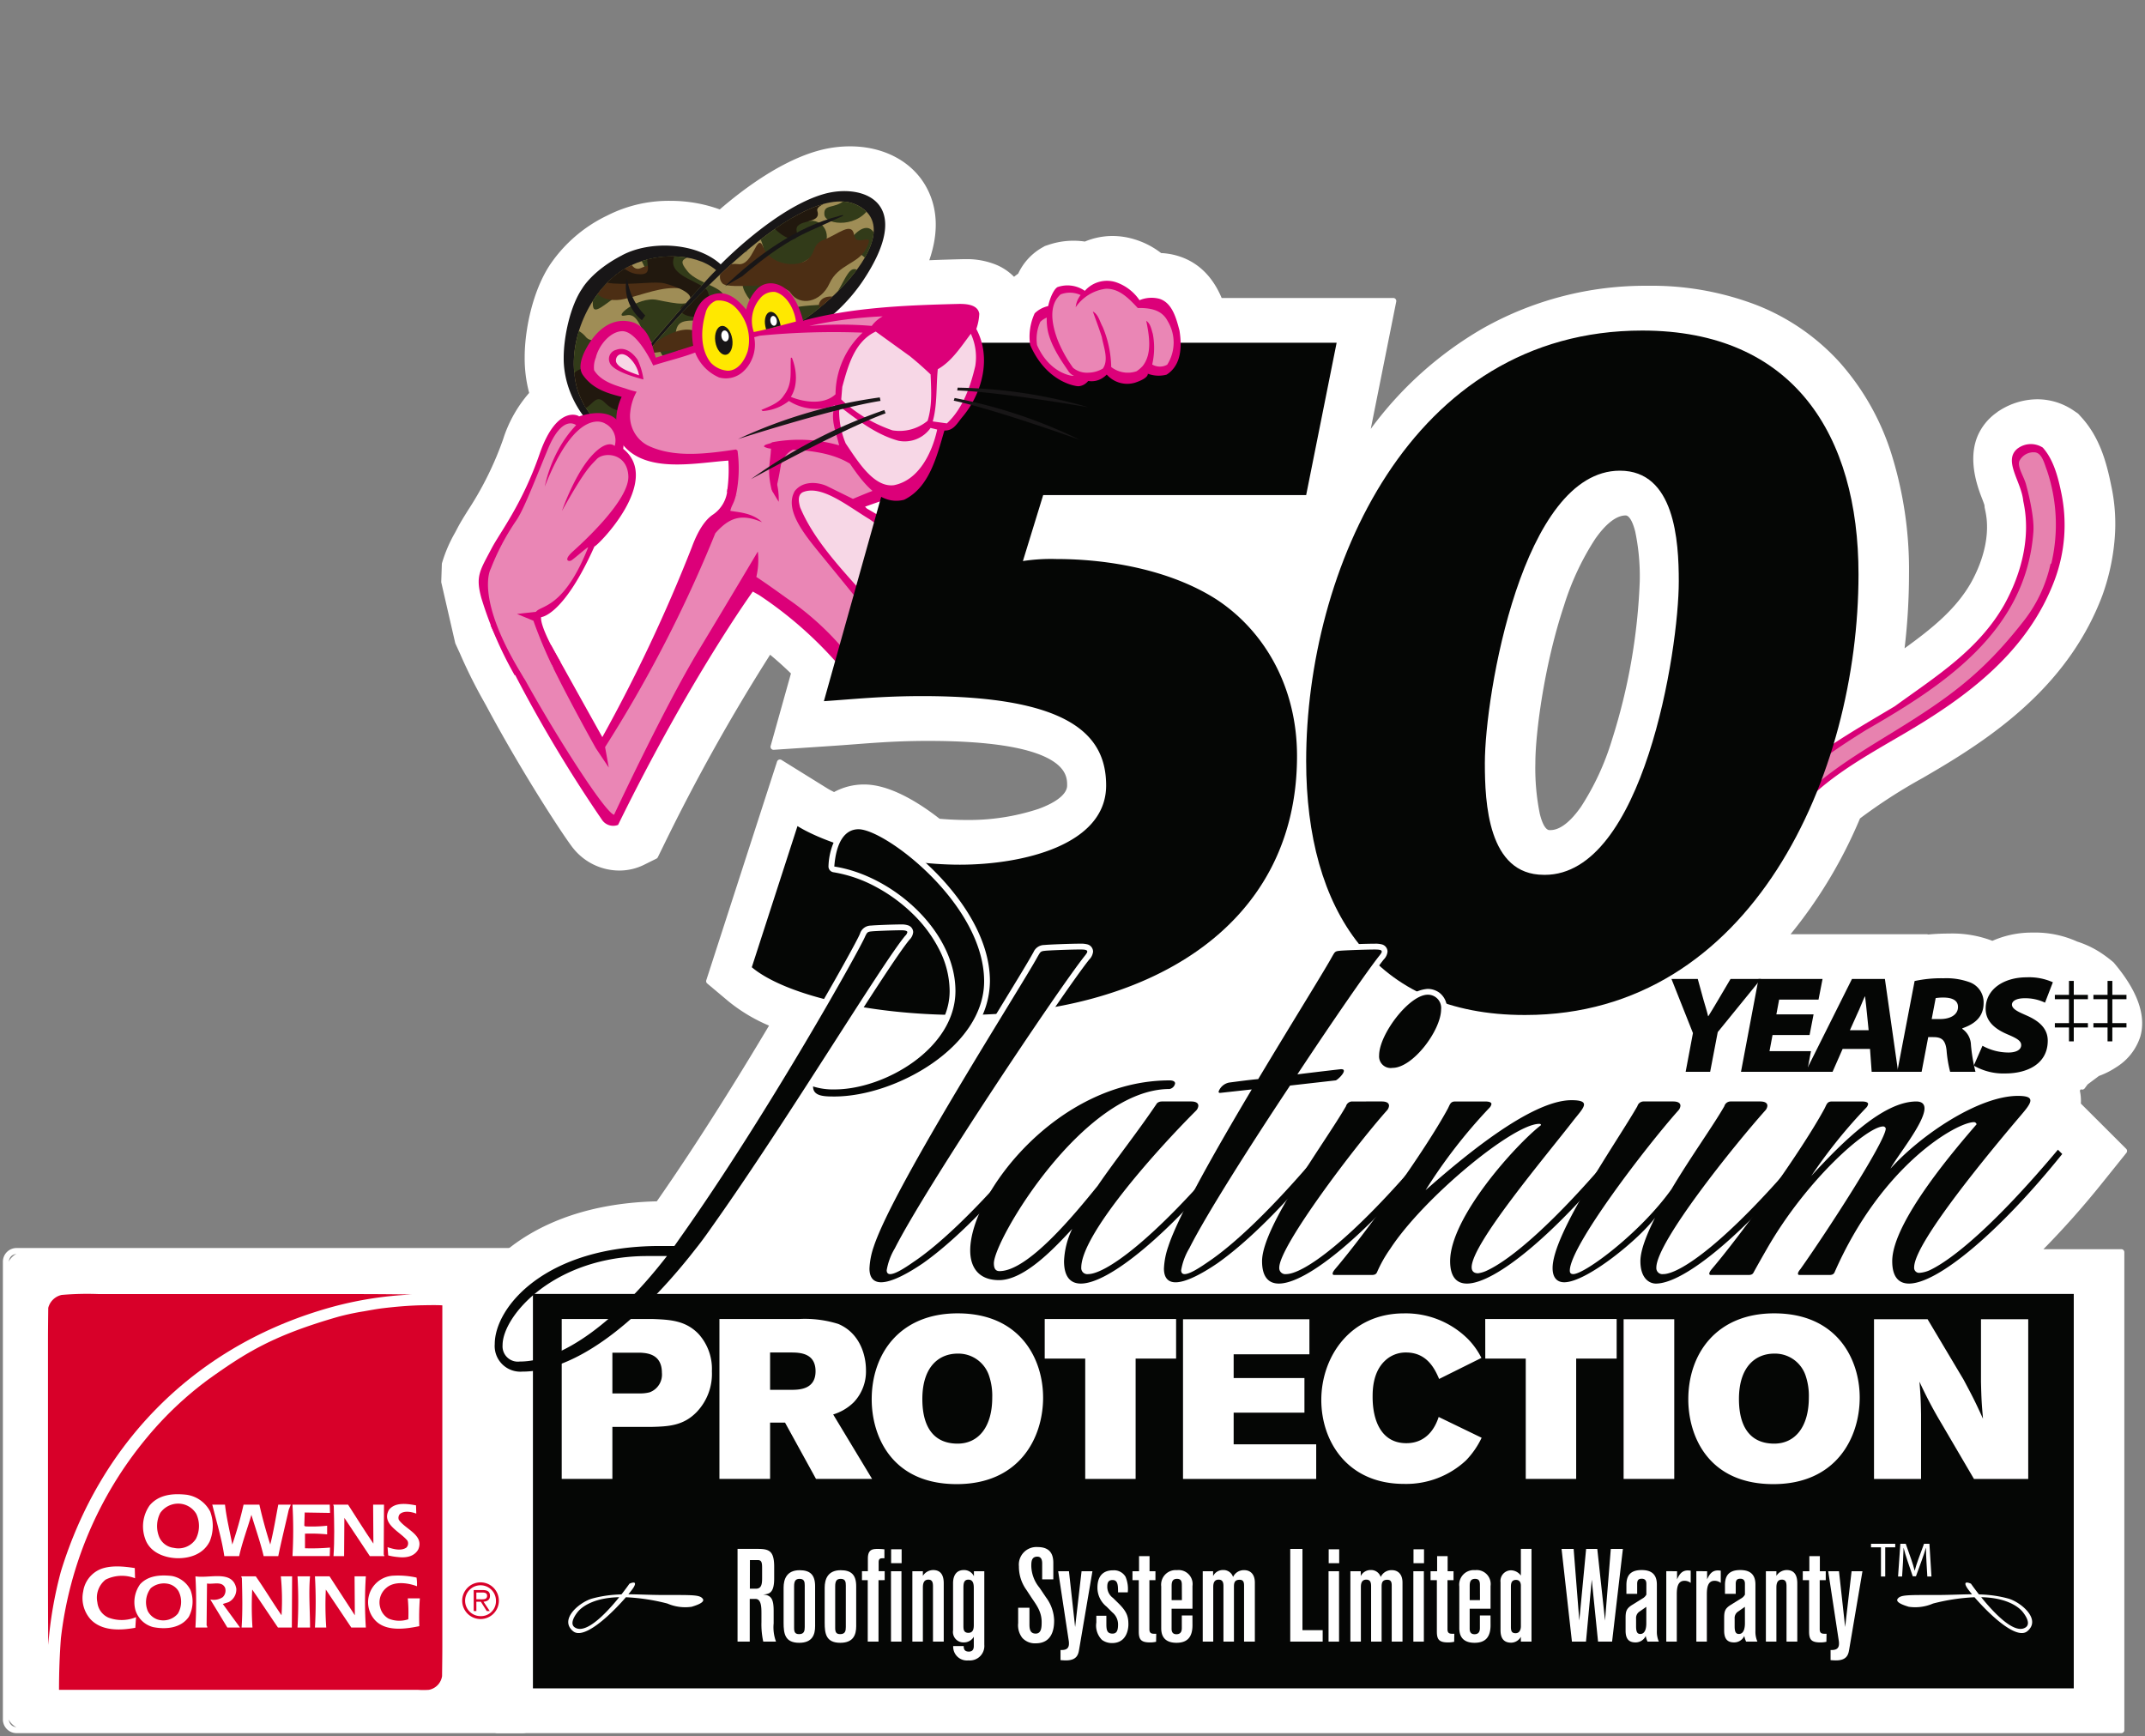 <svg xmlns="http://www.w3.org/2000/svg" xmlns:xlink="http://www.w3.org/1999/xlink" width="355.066" height="287.324" viewBox="0 0 355.066 287.324">
  <rect x="0" y="0" width="355.066" height="287.324" fill="#808080" stroke="none"/>
  <defs>
    <clipPath id="clip-path">
      <rect id="Rectangle_629" data-name="Rectangle 629" width="355.066" height="287.324" fill="none"/>
    </clipPath>
    <clipPath id="clip-path-2">
      <path id="Path_6990" data-name="Path 6990" d="M61.43,41.1l-.27-.407s8.622-10.14,10.9-12.3c-3.68-3.121-10.6-2.824-14.826-.4-5.759,3.294-9.523,11.262-8.589,17.924.4,3.932,3.018,7.9,6.39,9.282a10.918,10.918,0,0,0,3.235-1.289c6.094-3.725,11.587-8.268,15.464-14.219a24.916,24.916,0,0,0,5.389.613c8.213-2,24.069-16.42,17.464-21.917a6.019,6.019,0,0,0-3.979-1.363C81.259,17.033,61.43,41.1,61.43,41.1" transform="translate(-48.504 -17.031)" fill="none"/>
    </clipPath>
    <clipPath id="clip-path-3">
      <path id="Path_7039" data-name="Path 7039" d="M61.43,41.1l-.27-.407s8.622-10.14,10.9-12.3c-3.68-3.121-10.6-2.824-14.826-.4-5.759,3.294-9.523,11.262-8.589,17.924.4,3.932,3.018,7.9,6.39,9.282a10.918,10.918,0,0,0,3.235-1.289C64.366,50.193,69.858,45.65,73.736,39.7a24.916,24.916,0,0,0,5.389.613c8.213-2,24.069-16.42,17.464-21.917A6.021,6.021,0,0,0,92.61,17.03C81.259,17.034,61.43,41.1,61.43,41.1" transform="translate(-48.504 -17.03)" fill="none"/>
    </clipPath>
  </defs>
  <g id="Group_5356" data-name="Group 5356" transform="translate(-1163.78 -216.676)">
    <g id="Group_3499" data-name="Group 3499" transform="translate(1163.78 216.676)">
      <g id="Group_3490" data-name="Group 3490">
        <g id="Group_3489" data-name="Group 3489" clip-path="url(#clip-path)">
          <path id="Path_6907" data-name="Path 6907" d="M3.947,185.024H84.292a3.447,3.447,0,0,0,3.447-3.447v-72.4a3.447,3.447,0,0,0-3.447-3.447H3.947A3.447,3.447,0,0,0,.5,109.181v72.4a3.447,3.447,0,0,0,3.447,3.447" transform="translate(0.479 101.321)" fill="#fff"/>
          <path id="Rectangle_626" data-name="Rectangle 626" d="M1.76-.5H85.48a2.262,2.262,0,0,1,2.259,2.259V77.531A2.262,2.262,0,0,1,85.48,79.79H1.76A2.263,2.263,0,0,1-.5,77.53V1.76A2.263,2.263,0,0,1,1.76-.5ZM85.48,78.79a1.26,1.26,0,0,0,1.259-1.259V1.759A1.26,1.26,0,0,0,85.48.5H1.76A1.261,1.261,0,0,0,.5,1.76V77.53a1.261,1.261,0,0,0,1.26,1.26Z" transform="translate(0.978 207.055)" fill="#fff"/>
          <path id="Path_6908" data-name="Path 6908" d="M311.195,165.531s13.849-4.408,2.326-17.991a20.613,20.613,0,0,0-2.309-1.708,15.935,15.935,0,0,0-3.546-1.633,16.429,16.429,0,0,0-7.218-1.453,15.621,15.621,0,0,0-6.623,1.412,17.817,17.817,0,0,0-7.12-1.253,36.445,36.445,0,0,0-3.727.186l-.01-.071H259.332a76.843,76.843,0,0,0,12.157-19.978,88.261,88.261,0,0,1,10.62-6.864l1.674-.977c10.743-6.3,22.448-14.671,27.827-29.086a32.545,32.545,0,0,0,1.379-17.779c-.77-3.821-1.878-7.8-4.757-10.988l-.552-.611L307,56.272a10.177,10.177,0,0,0-5.755-1.788,11.238,11.238,0,0,0-5.875,1.729l-.309.19-.288.221c-1.424,1.1-5.757,4.439-2.323,13.291.2.519.505,1.3.55,1.537l.031.368.137.668c.754,3.578-.121,7.886-2.428,12.061-2.728,4.8-7.048,8.117-12.094,11.726a104.49,104.49,0,0,0,.869-13.326c0-29.583-15.968-47.245-42.708-47.245-20.519,0-36.267,10.277-46.826,25.33l4.663-23.313H165.9a10.651,10.651,0,0,0-9.866-7.443,13.2,13.2,0,0,0-4.318-2.27,11.923,11.923,0,0,0-3.546-.548,11.389,11.389,0,0,0-4.51.938,12.38,12.38,0,0,0-5.816.464l-.66.219-.605.347a9.33,9.33,0,0,0-3.629,4.1,10.629,10.629,0,0,0-1.114.875c-1.447-1.649-3.883-3.114-7.972-3.114l-.578.006c-1.976.051-4.044.11-6.167.206,1.77-4.645,1.733-8.748-.125-12.253-2.2-4.152-6.785-6.629-12.267-6.629a19.27,19.27,0,0,0-5.168.711c-6.182,1.725-12.39,6.407-16.3,9.8a23.138,23.138,0,0,0-8.28-1.492,22.068,22.068,0,0,0-10.226,2.377,23.413,23.413,0,0,0-9.233,7.9c-2.9,4.324-4.175,10.759-4.159,15.19a21.753,21.753,0,0,0,.8,5.961,20.6,20.6,0,0,0-4.4,7.714A54.825,54.825,0,0,1,41.9,72.649c-.64,1.028-1.195,1.915-1.651,2.781l-.476.9a22.509,22.509,0,0,0-2.113,4.935l-.1,2.951,2.3,10q.37.817.754,1.641c1.026,2.371,2.207,4.774,3.507,7.14l.777,1.39C51,115.811,58.1,126.6,59.347,128.064a9.317,9.317,0,0,0,7.159,3.427,8.736,8.736,0,0,0,3.846-.877l2.1-1.042,1.03-2.1A319.966,319.966,0,0,1,91.37,95.529q2.174,1.765,4.126,3.689L92.053,111.5l9.748-.65c1.21-.08,2.393-.17,3.582-.26,3.8-.29,7.385-.564,12.261-.564,23.513,0,23.513,5.932,23.513,7.882,0,3.362-7.919,6.2-17.293,6.2-1.439,0-2.949-.072-4.512-.211-3.259-2.559-8.074-5.657-12.274-5.657a9.874,9.874,0,0,0-4.982,1.316,15.276,15.276,0,0,1-1.48-.8l-7.5-4.655L81.4,150.294l3.566,2.992a27.75,27.75,0,0,0,7.067,4.13C87.269,165.437,80.22,176.9,73,187.227c-22.782.446-33.048,13.678-33.048,23.123a11.08,11.08,0,0,0,6.319,10.373v53.525H315.147v-79.1h-14.1a143.665,143.665,0,0,0,10.661-11.92l3.889-4.837-7.667-7.651c.018-.221.029-.446.029-.678a7.519,7.519,0,0,0-.231-1.806c.172-.184.325-.384.486-.58l.043.059.21-.157.21.157.527-.711ZM222.433,87.974c3.145-9.413,7.236-15.261,10.676-15.261,1.753,0,2.84,4.375,2.84,11.413a99.029,99.029,0,0,1-4.637,26.423c-3.076,9.4-7.155,15.241-10.641,15.241H220.5c-1.778,0-2.838-4.328-2.838-11.579,0-4.964,1.478-16.387,4.768-26.237" transform="translate(35.986 12.097)" fill="#fff"/>
          <path id="Path_6909" data-name="Path 6909" d="M315.147,274.748H46.273a.5.5,0,0,1-.5-.5V221.037a11.193,11.193,0,0,1-4.527-4.124,12.432,12.432,0,0,1-1.792-6.563,17.258,17.258,0,0,1,2.015-7.763,24.46,24.46,0,0,1,6.144-7.556c4.316-3.623,12.17-7.99,25.124-8.3,7.073-10.139,13.95-21.31,18.578-29.082a27.67,27.67,0,0,1-6.668-3.981l-3.566-2.992a.5.5,0,0,1-.154-.537l11.714-36.187a.5.5,0,0,1,.739-.271l7.5,4.655c.339.211.742.431,1.2.656a10.327,10.327,0,0,1,5-1.252c4.284,0,9.121,3.062,12.466,5.672,1.51.13,2.963.2,4.32.2a36.782,36.782,0,0,0,11.993-1.811c3.051-1.094,4.8-2.512,4.8-3.891,0-.929,0-2.66-2.692-4.241-3.547-2.084-10.384-3.141-20.32-3.141-4.849,0-8.422.273-12.2.561l-.137.01c-1.129.086-2.3.174-3.468.252l-9.748.65a.5.5,0,0,1-.515-.634l3.363-12c-1.1-1.068-2.252-2.107-3.448-3.1a319.551,319.551,0,0,0-17.561,31.417l-1.03,2.1a.5.5,0,0,1-.226.228l-2.1,1.042a9.229,9.229,0,0,1-4.069.93,9.81,9.81,0,0,1-7.541-3.6c-1.214-1.43-8.294-12.135-14.514-23.763l-.775-1.386c-1.311-2.385-2.5-4.8-3.527-7.179-.247-.529-.493-1.066-.753-1.64a.5.5,0,0,1-.032-.094l-2.3-10a.5.5,0,0,1-.012-.13l.1-2.951a.5.5,0,0,1,.015-.107,23.309,23.309,0,0,1,2.156-5.046l.476-.9c.455-.863,1-1.737,1.63-2.75l.042-.067A54.369,54.369,0,0,0,47.291,60.62a21.6,21.6,0,0,1,4.317-7.69,22.187,22.187,0,0,1-.743-5.823c-.015-4.52,1.29-11.052,4.24-15.46a23.877,23.877,0,0,1,9.421-8.069,22.442,22.442,0,0,1,10.457-2.434,23.862,23.862,0,0,1,8.177,1.419c4.1-3.536,10.182-8.013,16.264-9.71a19.782,19.782,0,0,1,5.3-.729c5.671,0,10.422,2.577,12.708,6.895,1.826,3.444,1.962,7.463.409,11.955,1.736-.072,3.45-.123,5.428-.174h.008l.578-.006h.005a12.82,12.82,0,0,1,5.178.981,9.051,9.051,0,0,1,2.833,1.94c.221-.182.45-.356.685-.52a9.67,9.67,0,0,1,3.771-4.2l.605-.347a.5.5,0,0,1,.091-.041l.66-.219a12.884,12.884,0,0,1,5.91-.505,11.838,11.838,0,0,1,4.574-.922,12.415,12.415,0,0,1,3.7.571,13.646,13.646,0,0,1,4.349,2.254,11.536,11.536,0,0,1,2.645.434c3.349.971,5.829,3.326,7.377,7h28.408a.5.5,0,0,1,.49.6L190.92,58.887a60.709,60.709,0,0,1,18.492-16.6,54.672,54.672,0,0,1,27.4-7.086,48.39,48.39,0,0,1,18.141,3.258A36.6,36.6,0,0,1,268.559,47.9a41.567,41.567,0,0,1,8.518,15.033,64.113,64.113,0,0,1,2.938,20.019,104.712,104.712,0,0,1-.733,12.253c4.566-3.3,8.517-6.491,11.021-10.9,2.261-4.093,3.1-8.253,2.376-11.714l-.138-.67a.51.51,0,0,1-.008-.058l-.029-.337c-.057-.236-.4-1.13-.521-1.43-1.512-3.9-1.734-7.232-.66-9.918a9.177,9.177,0,0,1,3.141-3.949l.29-.223a.5.5,0,0,1,.043-.03l.309-.19a11.734,11.734,0,0,1,6.136-1.8,10.676,10.676,0,0,1,6.037,1.875l.682.466a.5.5,0,0,1,.089.077l.552.611c2.958,3.28,4.091,7.329,4.875,11.218a29.865,29.865,0,0,1,.585,8.811,36.248,36.248,0,0,1-1.981,9.239l0,.009c-5.428,14.546-17.222,23-28.042,29.343l-1.708,1a88.694,88.694,0,0,0-10.429,6.725,77.958,77.958,0,0,1-11.494,19.166h22.563a.5.5,0,0,1,.213.047c1.376-.134,2.665-.163,3.524-.163a18.527,18.527,0,0,1,7.113,1.207,16.082,16.082,0,0,1,6.63-1.365,16.908,16.908,0,0,1,7.4,1.485,16.235,16.235,0,0,1,3.642,1.683,20.961,20.961,0,0,1,2.37,1.755.509.509,0,0,1,.045.047c3.921,4.622,5.4,8.737,4.4,12.232a9.305,9.305,0,0,1-4,5.086,13.4,13.4,0,0,1-2.865,1.445l-1.865,1.4-.483.652a.5.5,0,0,1-.611.156l-.037.015c-.051.063-.1.126-.156.19a7.976,7.976,0,0,1,.186,1.668c0,.154,0,.314-.015.485l7.505,7.49a.5.5,0,0,1,.036.667l-3.889,4.837a145.151,145.151,0,0,1-9.842,11.107h12.887a.5.5,0,0,1,.5.5v79.1A.5.5,0,0,1,315.147,274.748Zm-268.374-1H314.647v-78.1h-13.6a.5.5,0,0,1-.351-.856,140.936,140.936,0,0,0,10.623-11.878l3.608-4.487-7.349-7.334a.5.5,0,0,1-.145-.394c.019-.235.028-.443.028-.638a7.062,7.062,0,0,0-.216-1.684.5.5,0,0,1,.12-.463c.116-.124.225-.259.34-.4l.124-.153a.5.5,0,0,1,.339-.181h0a.5.5,0,0,1,.37-.095l.264-.357a.5.5,0,0,1,.1-.1l1.988-1.494a.5.5,0,0,1,.149-.077,12.328,12.328,0,0,0,2.725-1.37,8.2,8.2,0,0,0,3.571-4.518c.9-3.146-.505-6.939-4.177-11.276a21.331,21.331,0,0,0-2.225-1.64,15.487,15.487,0,0,0-3.418-1.573.5.5,0,0,1-.063-.024,15.932,15.932,0,0,0-7.009-1.407,15.039,15.039,0,0,0-6.411,1.365.5.5,0,0,1-.412,0,17.345,17.345,0,0,0-6.92-1.211,35.817,35.817,0,0,0-3.674.183.5.5,0,0,1-.309-.068h-23.39a.5.5,0,0,1-.38-.825,76.458,76.458,0,0,0,12.077-19.849.5.5,0,0,1,.147-.194,88.218,88.218,0,0,1,10.648-6.887l1.707-1c10.667-6.257,22.289-14.575,27.609-28.824a35.248,35.248,0,0,0,1.926-8.98,28.865,28.865,0,0,0-.565-8.52l0-.01c-.756-3.751-1.84-7.65-4.638-10.752l-.512-.567-.633-.433a9.679,9.679,0,0,0-5.473-1.7,10.736,10.736,0,0,0-5.612,1.655l-.288.177-.267.205a8.142,8.142,0,0,0-2.824,3.529c-.977,2.443-.754,5.533.663,9.184a14.472,14.472,0,0,1,.575,1.623.5.5,0,0,1,.007.052l.029.339.131.639c.778,3.694-.1,8.1-2.48,12.4l0,.005c-2.773,4.881-7.183,8.27-12.238,11.886a.5.5,0,0,1-.787-.471,104.089,104.089,0,0,0,.865-13.262,63.122,63.122,0,0,0-2.888-19.706,40.576,40.576,0,0,0-8.31-14.675,35.607,35.607,0,0,0-13.243-9.178A47.4,47.4,0,0,0,236.806,36.2a53.684,53.684,0,0,0-26.9,6.955A60.5,60.5,0,0,0,190.39,61.321a.5.5,0,0,1-.9-.385l4.543-22.715H165.9a.5.5,0,0,1-.464-.315A12.987,12.987,0,0,0,163.087,34a9.551,9.551,0,0,0-4.506-2.818,10.538,10.538,0,0,0-2.564-.4.5.5,0,0,1-.293-.107,12.685,12.685,0,0,0-4.157-2.185,11.418,11.418,0,0,0-3.4-.526,10.857,10.857,0,0,0-4.312.9.5.5,0,0,1-.277.034,11.881,11.881,0,0,0-5.58.445l-.611.2-.562.322a8.755,8.755,0,0,0-3.428,3.89.5.5,0,0,1-.167.193,10.162,10.162,0,0,0-1.062.834.5.5,0,0,1-.71-.042c-1.714-1.953-4.269-2.943-7.595-2.943l-.57.006c-2.254.058-4.164.115-6.153.205a.5.5,0,0,1-.49-.678c1.714-4.5,1.681-8.482-.1-11.841-2.111-3.984-6.531-6.363-11.825-6.363a18.781,18.781,0,0,0-5.034.693c-6.015,1.679-12.077,6.2-16.1,9.7a.5.5,0,0,1-.508.089,22.762,22.762,0,0,0-8.1-1.459,21.732,21.732,0,0,0-9.989,2.317l-.008,0c-5.611,2.9-8.19,6.363-9.039,7.719l-.008.013c-2.836,4.234-4.09,10.54-4.075,14.91v.006a21.232,21.232,0,0,0,.781,5.824.5.5,0,0,1-.122.48,20.3,20.3,0,0,0-4.288,7.53,55.248,55.248,0,0,1-5.912,11.961l-.042.067c-.62,1-1.156,1.856-1.595,2.688l-.477.9a22.234,22.234,0,0,0-2.057,4.773l-.1,2.831,2.273,9.888c.252.556.491,1.077.731,1.591l.006.013c1.018,2.353,2.191,4.741,3.486,7.1l.776,1.387,0,.008c6.188,11.569,13.2,22.182,14.4,23.592a8.825,8.825,0,0,0,6.778,3.251,8.21,8.21,0,0,0,3.622-.825l1.945-.967.955-1.951A319.356,319.356,0,0,1,90.95,95.258a.5.5,0,0,1,.736-.117c1.451,1.178,2.851,2.43,4.162,3.721a.5.5,0,0,1,.131.491l-3.252,11.6,9.043-.6c1.168-.077,2.332-.166,3.458-.251l.137-.01c3.8-.29,7.393-.564,12.28-.564,10.117,0,17.124,1.1,20.827,3.278a6.458,6.458,0,0,1,2.776,2.847,5.291,5.291,0,0,1,.41,2.257c0,1.853-1.94,3.569-5.463,4.832a37.8,37.8,0,0,1-12.331,1.869c-1.431,0-2.964-.072-4.556-.213a.5.5,0,0,1-.265-.1c-3.224-2.532-7.917-5.551-11.966-5.551a9.33,9.33,0,0,0-4.732,1.249.5.5,0,0,1-.465.019,15.751,15.751,0,0,1-1.53-.822L93.4,114.869,81.982,150.127,85.29,152.9a27.345,27.345,0,0,0,6.94,4.052.5.5,0,0,1,.235.716C87.8,165.526,80.7,177.08,73.411,187.513a.5.5,0,0,1-.4.213c-12.813.251-20.534,4.527-24.756,8.07-4.885,4.1-7.8,9.541-7.8,14.553a10.571,10.571,0,0,0,6.03,9.92.5.5,0,0,1,.289.453ZM220.67,126.29H220.5c-1.145,0-2.01-1.161-2.571-3.451a38.744,38.744,0,0,1-.766-8.628c0-5,1.487-16.495,4.794-26.4a45.341,45.341,0,0,1,5.292-11.289,14.037,14.037,0,0,1,2.879-3.151,4.987,4.987,0,0,1,2.98-1.162c1.131,0,1.993,1.16,2.562,3.446a37.264,37.264,0,0,1,.777,8.466,99.618,99.618,0,0,1-4.662,26.578,44.377,44.377,0,0,1-5.232,11.277C224.586,124.8,222.551,126.29,220.67,126.29Zm12.439-53.077c-1.518,0-3.26,1.344-5.039,3.887a44.359,44.359,0,0,0-5.163,11.032c-3.271,9.794-4.743,21.146-4.743,26.078a37.8,37.8,0,0,0,.738,8.39c.419,1.709,1,2.689,1.6,2.689h.168c1.54,0,3.291-1.342,5.064-3.881a43.4,43.4,0,0,0,5.1-11.015,98.461,98.461,0,0,0,4.612-26.267A36.31,36.31,0,0,0,234.7,75.9C234.282,74.218,233.687,73.213,233.109,73.213Z" transform="translate(35.986 12.097)" fill="#fff"/>
          <path id="Path_6910" data-name="Path 6910" d="M103.467,50.375a159.123,159.123,0,0,1,24.032-6.59,26.475,26.475,0,0,0,.732-8.844c-12.014,2.042-24.443,2.689-36.7,3.505-2.573,4.357-6.415,6.468-10.847,9.024a5.492,5.492,0,0,1-2.35,4.185c-1.22.789-2.45,2.463-3.531,5.4A263.447,263.447,0,0,1,59.974,88.516s-7.541-13.522-8.45-15.173L41.459,69.987a231.9,231.9,0,0,0,18.463,32.219,2.233,2.233,0,0,0,2.661.836c11.846-24.173,22.3-38.619,22.3-38.619l1.044.586A65.124,65.124,0,0,1,98.631,76.048a59.639,59.639,0,0,0,19.516-15.8,128.027,128.027,0,0,0-14.378-9.56Z" transform="translate(39.729 33.484)" fill="#dc0079"/>
          <path id="Path_6911" data-name="Path 6911" d="M127.64,36.126c-3.12.456-6.294.783-9.392,1.3-8.834.791-17.609,1.829-26.439,2.07-2.816.564-3.259,3.421-3.638,5.818a11.138,11.138,0,0,1,.317,3.114s-.56-.909-.916-1.516c-.783-1.214-1.512-2.42-2.215-3.617-1.32,1.012-2.33,2.4-3.785,3.274-.4,2.183-.834,2.23-1.093,3.36,1.322.241,3.678.327,5.248,1.878C82.3,50.341,80.3,51.038,78,53.633a219.192,219.192,0,0,1-18.249,35.4l.609,3.384-2.127-3.184S52.075,78.313,49,71.33l-6.832-2.5c1.349,5.321,16.957,30.919,19.07,31.4,0,0,8.272-17.716,13.966-27.147,5.734-9.5,9.832-16.418,9.832-16.418a12.345,12.345,0,0,1-.251,4.2c1.741,1.149,3.311,2.287,5.09,3.558A47.351,47.351,0,0,1,99.941,73.7c.027.031.051.065.078.1a63.779,63.779,0,0,0,5.836-3.7c-3.411-4.43-7.022-8.806-10.639-13.236-2.669-3.27-5.791-7.195-4.067-10.21,1.271-1.631,3.554-1.565,5.232-.869l4.4,2.168a103.552,103.552,0,0,1,26.493-7.39,26.34,26.34,0,0,0,.366-4.435" transform="translate(40.41 34.618)" fill="#ea86b5"/>
          <path id="Path_6912" data-name="Path 6912" d="M91.942,55.487c-4.189-3.3-8.567-6.343-12.713-9.282-3.613-2.162-7.974-5.783-11.066-4.461-.891.486-.654,1.612-.433,2.471C70.753,51.462,77.787,57.5,82.916,63.989a57.659,57.659,0,0,0,9.026-8.5" transform="translate(64.707 39.73)" fill="#f7d7e6"/>
          <path id="Path_6913" data-name="Path 6913" d="M193.525,38.231c-2.559,1.972.591,5.5.887,8.726l.049.241c1.191,5.642-.272,11.634-3.18,16.9-4.287,7.543-11.33,11.894-18.141,16.837-8.6,5.146-17.519,9.968-23.147,18.214a28.314,28.314,0,0,0-3.374,7.369,3.167,3.167,0,0,0,2.119,1.179,4.694,4.694,0,0,0,3.754-1.263c.337-2.742,2.2-5.027,3.7-7.154,4.731-6.061,11.565-9.754,18.637-13.9,10.469-6.139,20.368-13.526,24.805-25.418a26.041,26.041,0,0,0,1.124-14.121c-.521-2.579-1.261-5.669-3.114-7.725a3.641,3.641,0,0,0-4.114.119" transform="translate(140.5 35.962)" fill="#d80077"/>
          <path id="Path_6914" data-name="Path 6914" d="M194.317,43.39v0c-.364-1.23-1.4-2.759-1.067-3.7a2.63,2.63,0,0,1,2.426-1.465c1.324,0,1.7,1.827,2.16,3.022a28.01,28.01,0,0,1,.723,15.366l-.147.123a23.227,23.227,0,0,1-4.559,9.572c-6.646,8.462-12.032,12.41-21.425,18.186C163.881,89.746,155.42,94.708,151.086,104c-.343.734-.3,1.324-.55,1.919a14.918,14.918,0,0,0-3.1.658l-.282.069c2.9-10.584,11.959-17,20.744-22.461,12.766-7.342,26.5-16.287,27.684-32.811.206-2.877-1.261-7.986-1.261-7.986" transform="translate(141.008 36.629)" fill="#e782af"/>
          <path id="Path_6915" data-name="Path 6915" d="M155.315,54.177h-43.53L108.425,65.1a30.659,30.659,0,0,1,5.546-.337c8.74,0,18.991,1.849,26.554,6.723,7.9,5.211,13.277,14.454,13.277,25.88,0,28.743-25.377,42.861-55.462,42.861-16.136,0-29.582-3.531-34.791-7.9l7.563-23.362c4.874,3.026,15.966,6.388,26.891,6.388,10.252,0,24.2-3.2,24.2-13.111,0-8.066-5.546-14.791-30.42-14.791-6.725,0-11.262.5-16.3.842L92.12,28.968h68.238Z" transform="translate(60.897 27.759)" fill="#050605"/>
          <path id="Path_6916" data-name="Path 6916" d="M146.544,141.217c-24.874,0-36.134-17.311-36.134-42.018,0-31.428,17.143-71.261,55.63-71.261,25.042,0,35.8,17.311,35.8,40.336,0,33.11-17.646,72.943-55.127,72.943Zm3.362-23.194c16.3,0,22.185-37.144,22.185-48.573,0-6.723-.672-18.32-9.748-18.32-16.134,0-22.354,37.144-22.354,48.4,0,6.554.505,18.488,9.748,18.488Z" transform="translate(105.802 26.771)" fill="#050605"/>
          <path id="Path_6917" data-name="Path 6917" d="M74.088,140.785c-9.069,11.289-19.064,19.064-27.7,19.064a4.245,4.245,0,0,1-4.567-4.567c0-6.108,8.391-16.224,27.331-16.224H71.56l.864-1.234c14.622-20.607,30.046-48.246,30.723-50.034.309-.617.37-.742,1.05-.8.493-.061,3.578-.186,4.935-.186.68,0,.987.125.987.311a1.13,1.13,0,0,1-.37.615c-4.011,4.876-19.495,30.539-31.649,47.69-.864,1.234-1.727,2.467-2.651,3.64Zm-6.971-.063c-15.423,0-24,9.872-24,14.746a2.534,2.534,0,0,0,2.838,2.714c7.157,0,16.164-6.848,24.371-17.46Zm30.909-64.47c.309-4.009,1.727-6.167,4.011-6.167,4.441,0,20.791,12.4,20.791,25.168,0,10.8-14.622,19.064-24.8,19.064-1.788,0-3.517-.061-3.517-1.665a10.93,10.93,0,0,0,3.58.493c8.266,0,19.99-6.787,19.99-16.289,0-9.93-10.428-19.122-20.053-20.6" transform="translate(40.076 67.161)" fill="#050605"/>
          <path id="Path_6918" data-name="Path 6918" d="M46.389,160.811a5.476,5.476,0,0,1-4.091-1.587,5.577,5.577,0,0,1-1.439-3.942,11.129,11.129,0,0,1,1.744-5.606,19.651,19.651,0,0,1,5.211-5.571c3.718-2.742,10.438-6.009,21.34-6.009h1.906l.576-.823,0-.005c7.779-10.963,15.468-23.457,20.548-32.009,6.032-10.152,9.785-17.085,10.06-17.809a.962.962,0,0,1,.04-.09l0-.006A1.893,1.893,0,0,1,104.1,86.03c.629-.072,3.746-.191,5.035-.191a3.346,3.346,0,0,1,1.056.136,1.208,1.208,0,0,1,.893,1.137,2,2,0,0,1-.615,1.258c-1.856,2.27-6.348,9.265-11.547,17.358-1.247,1.942-2.557,3.981-3.908,6.076a10.377,10.377,0,0,0,3.078.378,22.648,22.648,0,0,0,12.528-4.4c2.427-1.766,6.5-5.534,6.5-10.929a15.243,15.243,0,0,0-1.68-6.774,22.246,22.246,0,0,0-4.447-6.008,26.954,26.954,0,0,0-6.217-4.522A22.414,22.414,0,0,0,97.88,77.2a.963.963,0,0,1-.813-1.025,10.805,10.805,0,0,1,1.418-5.038,4.117,4.117,0,0,1,3.552-2.017c2.711,0,8.19,3.474,12.745,8.082,3.364,3.4,9.008,10.273,9.008,18.048a14.419,14.419,0,0,1-2.606,8.068,24.024,24.024,0,0,1-6.392,6.3c-5.031,3.488-11.455,5.654-16.766,5.654A9.076,9.076,0,0,1,95.3,115a2.434,2.434,0,0,1-1.528-1.272c-4.859,7.514-10.146,15.559-14.882,22.242-.856,1.223-1.742,2.488-2.683,3.682l-1.359,1.727-.006.008a73.675,73.675,0,0,1-14.2,13.947C55.53,158.969,50.737,160.811,46.389,160.811Zm24.6-20.791a.963.963,0,0,1,.1,1.291,66.171,66.171,0,0,1-12.774,12.9,30.429,30.429,0,0,1-6.307,3.627,31.162,31.162,0,0,0,7.511-4.071,71.781,71.781,0,0,0,13.817-13.58l1.356-1.723c.908-1.153,1.778-2.4,2.619-3.6l0,0c6.458-9.113,13.959-20.79,19.986-30.172,5.026-7.825,9.083-14.14,11.191-16.918-1.5.026-3.8.126-4.176.172l-.032,0c-.061.005-.107.011-.141.016-.033.061-.075.144-.115.224-.508,1.235-4.638,8.723-10.183,18.056-5.1,8.582-12.817,21.124-20.633,32.139l-.86,1.229a.962.962,0,0,1-.789.411Zm-3.868,1.665a31.1,31.1,0,0,0-9.949,1.568,25.475,25.475,0,0,0-7.254,3.782,18.689,18.689,0,0,0-4.407,4.6,7.617,7.617,0,0,0-1.426,3.836c0,1.179.613,1.752,1.875,1.752a14.185,14.185,0,0,0,5.31-1.164,28.565,28.565,0,0,0,5.915-3.4,61.752,61.752,0,0,0,11.156-10.969ZM99.075,75.462a24.9,24.9,0,0,1,6.593,2.387,28.905,28.905,0,0,1,6.667,4.85,24.162,24.162,0,0,1,4.827,6.532,17.147,17.147,0,0,1,1.879,7.627c0,4.494-2.439,8.8-6.882,12.181q.787-.476,1.536-.995a22.43,22.43,0,0,0,5.887-5.79,12.533,12.533,0,0,0,2.282-7,18.714,18.714,0,0,0-2.508-8.86,35.474,35.474,0,0,0-5.944-7.835c-4.844-4.9-9.72-7.51-11.376-7.51a2.22,2.22,0,0,0-1.939,1.143A8.035,8.035,0,0,0,99.075,75.462Z" transform="translate(40.076 67.161)" fill="#fff"/>
          <path id="Path_6919" data-name="Path 6919" d="M77.7,129.7a10.451,10.451,0,0,0-1.353,3.635c0,.427.213.64.57.64.783,0,2.209-.854,3.846-2,4.061-2.706,10.4-8.477,18.884-18.6l.711.713c-6.554,8.193-12.968,14.534-18.026,18.1-2.422,1.641-5.131,3.135-6.913,3.135-1.138,0-1.923-.64-1.923-2.279a12.67,12.67,0,0,1,.713-3.633c3.349-10.118,24.439-43.037,27.147-48.023.427-.713.427-.856,1.21-.926.572-.072,4.275-.215,5.843-.215.781,0,1.14.072,1.14.356,0,.143-.143.356-.427.713C104.849,86.662,82.9,119.438,77.7,129.7" transform="translate(70.429 76.9)" fill="#050605"/>
          <path id="Path_6920" data-name="Path 6920" d="M75.42,136.288c-1.807,0-2.886-1.212-2.886-3.242a13.565,13.565,0,0,1,.758-3.925l0-.01c2.524-7.626,14.8-27.716,22.132-39.72,2.458-4.023,4.4-7.2,5.083-8.46l.02-.035c.042-.069.079-.133.113-.192a1.954,1.954,0,0,1,1.821-1.2c.7-.082,4.427-.221,5.945-.221a4.1,4.1,0,0,1,1.128.109,1.248,1.248,0,0,1,.974,1.21,2.173,2.173,0,0,1-.637,1.313c-2.128,2.66-8.71,12.235-15.312,22.275-7.916,12.037-13.749,21.491-16,25.937a16.582,16.582,0,0,0-1.174,2.754,16.055,16.055,0,0,0,2.826-1.7l.017-.011c6.4-4.263,14.449-13.366,18.68-18.413a.962.962,0,0,1,1.419-.061l.711.713a.962.962,0,0,1,.07,1.281c-6.437,8.047-12.909,14.54-18.223,18.282l-.014.01C79.639,135.177,77.132,136.288,75.42,136.288Zm-.295-6.577a11.472,11.472,0,0,0-.666,3.335c0,1.317.578,1.317.961,1.317a2.651,2.651,0,0,0,.276-.015,1.693,1.693,0,0,1-.31-1.016c0-.821.421-2,1.455-4.065l0,0c4.982-9.827,25.878-41.2,31.14-48.048-1.758.02-4.857.15-5.295.205l-.035,0c-.1.009-.168.018-.211.025-.039.06-.092.151-.137.229l-.112.191c-.714,1.311-2.565,4.341-5.123,8.527C89.782,102.325,77.584,122.29,75.125,129.71Z" transform="translate(70.429 76.9)" fill="#fff"/>
          <path id="Path_6921" data-name="Path 6921" d="M113.716,94.8h4.847c.854,0,1.21.288,1.21.715a1.3,1.3,0,0,1-.356.783c-7.267,7.267-19.023,20.662-19.023,26.006a1,1,0,0,0,1.138,1.067c2.708,0,10.475-5.131,23.442-20.591l.711.715c-10.543,13.109-20.66,21.445-25.363,21.445-1.782,0-2.779-1.21-2.779-3.705a13.432,13.432,0,0,1,1.353-5.344c-2.779,2.992-7.837,8.479-12.112,8.479-3.278,0-4.772-2-4.772-4.917,0-9.192,14.319-28.142,32.987-28.142.642,0,.926.211.926.5a1.136,1.136,0,0,1-.926.928c-14.25,0-29.07,25.005-29.07,28.853,0,.856.284,1.285.928,1.285,4.7,0,12.325-9.265,16.244-14.109,2.922-4.273,6.625-8.906,9.832-13.677a1.16,1.16,0,0,1,.783-.288" transform="translate(78.589 87.5)" fill="#050605"/>
          <path id="Path_6922" data-name="Path 6922" d="M115,90.348c1.394,0,1.889.786,1.889,1.46a1.855,1.855,0,0,1-.628,1.321A1.9,1.9,0,0,1,115,93.7c-3.085,0-6.448,1.275-10,3.79a47.7,47.7,0,0,0-9.135,8.839,68.967,68.967,0,0,0-6.559,9.6c-1.66,2.971-2.416,5.018-2.416,5.662a1.716,1.716,0,0,0,.025.321c1.235-.028,3.56-.926,7.682-4.962a105.609,105.609,0,0,0,7.73-8.759c1.357-1.983,2.852-4,4.434-6.144,1.8-2.434,3.662-4.952,5.372-7.495a.963.963,0,0,1,.116-.141,2.112,2.112,0,0,1,1.466-.572h4.847c2.068,0,2.173,1.4,2.173,1.677a2.26,2.26,0,0,1-.638,1.464,159.553,159.553,0,0,0-12.159,13.636c-2.458,3.147-6.582,8.85-6.582,11.689a.533.533,0,0,0,.006.088.709.709,0,0,0,.169.016c1,0,3.435-1.124,7.262-4.278a128.416,128.416,0,0,0,15.443-15.969.962.962,0,0,1,1.42-.06l.711.715a.962.962,0,0,1,.068,1.282,115.526,115.526,0,0,1-15,15.772c-3.278,2.752-7.867,6.032-11.111,6.032A3.4,3.4,0,0,1,97.5,124.61a5.458,5.458,0,0,1-.92-3.374,10.206,10.206,0,0,1,.147-1.693c-.862.849-1.8,1.711-2.776,2.5-2.733,2.212-5.078,3.287-7.167,3.287-3.591,0-5.735-2.2-5.735-5.88a19.486,19.486,0,0,1,2.642-8.727,40.482,40.482,0,0,1,7.134-9.473,39.857,39.857,0,0,1,10.724-7.7A30.717,30.717,0,0,1,115,90.348ZM85.491,123.267a2.4,2.4,0,0,1-.525-1.677c0-1.6,1.667-4.823,2.661-6.6a70.951,70.951,0,0,1,6.747-9.876,49.606,49.606,0,0,1,9.515-9.194,25.216,25.216,0,0,1,5.663-3.089,30.413,30.413,0,0,0-7.163,2.453,39.688,39.688,0,0,0-17,16.348,17.886,17.886,0,0,0-2.416,7.823C82.975,121.584,83.82,122.862,85.491,123.267Zm33.1-27.5h-4.875a.273.273,0,0,0-.086.013c-1.706,2.527-3.543,5.011-5.32,7.414-1.58,2.136-3.072,4.153-4.415,6.118q-.022.032-.046.062c-1.5,1.852-3.072,3.761-4.707,5.59a.963.963,0,0,1,.634,1.322,12.439,12.439,0,0,0-1.27,4.953c0,2.647,1.185,2.739,1.757,2.742a1.94,1.94,0,0,1-.831-1.673c0-1.447.68-3.335,2.078-5.775a62.454,62.454,0,0,1,4.912-7.1A161.467,161.467,0,0,1,118.591,95.763Z" transform="translate(78.589 87.5)" fill="#fff"/>
          <path id="Path_6923" data-name="Path 6923" d="M120.472,100.912c4.061-.5,7.2-.856,7.2-.856.354,0,.5.072.5.286,0,.5-1.069,1.5-1.353,1.567l-7.553.856c-6.911,10.4-14.035,21.66-16.673,26.932a10.5,10.5,0,0,0-1.353,3.635c0,.427.213.64.57.64.783,0,2.209-.854,3.848-1.993,4.061-2.708,10.4-8.479,18.882-18.6l.711.713c-6.554,8.193-12.966,14.536-18.026,18.1-2.422,1.641-5.131,3.137-6.909,3.137-1.142,0-1.925-.642-1.925-2.281a12.671,12.671,0,0,1,.713-3.633c1.637-5.058,7.765-15.817,13.821-26.008l-5.2.57h-.071a.19.19,0,0,1-.215-.213,2.317,2.317,0,0,1,1.782-1.5c1.639-.213,3.206-.427,4.774-.57,5.628-9.4,10.972-17.955,12.253-20.305.429-.713.429-.856,1.212-.926.57-.072,4.275-.213,5.843-.213.785,0,1.14.071,1.14.354,0,.143-.143.356-.427.713-1.925,2.422-7.553,10.545-13.537,19.594" transform="translate(94.279 76.901)" fill="#050605"/>
          <path id="Path_6924" data-name="Path 6924" d="M133.3,79.287a4.131,4.131,0,0,1,1.128.107A1.246,1.246,0,0,1,135.4,80.6a2.173,2.173,0,0,1-.637,1.313c-1.821,2.292-6.991,9.752-12.334,17.787,2.981-.359,5.106-.6,5.132-.6a.962.962,0,0,1,.109-.006c1.39,0,1.46,1.04,1.46,1.248a2.466,2.466,0,0,1-.833,1.605,3.106,3.106,0,0,1-1.251.9.961.961,0,0,1-.124.022l-7.108.805c-7.968,12.008-14.076,21.88-16.366,26.457a16.775,16.775,0,0,0-1.174,2.755,16.19,16.19,0,0,0,2.829-1.695l.015-.011c6.4-4.269,14.45-13.37,18.678-18.415a.963.963,0,0,1,1.419-.061l.711.713a.963.963,0,0,1,.07,1.281c-6.444,8.055-12.915,14.548-18.224,18.282l-.014.01c-3.235,2.192-5.741,3.3-7.449,3.3-1.808,0-2.887-1.213-2.887-3.244a13.565,13.565,0,0,1,.758-3.925c.829-2.56,3.079-7.882,12.928-24.549l-3.286.36a.961.961,0,0,1-.1.006h-.071a1.151,1.151,0,0,1-1.178-1.176c0-1.014,1.311-2.249,2.6-2.447l.023,0,.579-.076c1.286-.168,2.509-.328,3.744-.452,2.485-4.148,4.939-8.17,6.923-11.423,2.445-4.008,4.376-7.174,5.061-8.431l.02-.036.114-.192a1.957,1.957,0,0,1,1.821-1.195C128.04,79.425,131.772,79.287,133.3,79.287Zm-13.351,22.43a.963.963,0,0,1-.277-1.337c5.519-8.345,10.91-16.168,13.2-19.166-1.763.02-4.863.148-5.3.2l-.035,0c-.1.009-.169.018-.211.025-.039.06-.093.152-.139.23l-.113.191c-.715,1.308-2.555,4.326-5.1,8.495-2.049,3.359-4.6,7.538-7.164,11.826a.962.962,0,0,1-.739.464l-.5.048a.963.963,0,0,1,.17,1.195c-5.07,8.53-12.009,20.486-13.733,25.812a11.47,11.47,0,0,0-.666,3.336c0,1.319.579,1.319.962,1.319a2.63,2.63,0,0,0,.274-.015,1.692,1.692,0,0,1-.312-1.018c0-.816.421-1.994,1.454-4.064,2.347-4.691,8.6-14.8,16.732-27.035a.963.963,0,0,1,.693-.424Z" transform="translate(94.279 76.901)" fill="#fff"/>
          <path id="Path_6925" data-name="Path 6925" d="M126.487,101.739c.856,0,1.212.286,1.212.713a1.3,1.3,0,0,1-.356.783c-5.274,5.914-17.812,22.444-17.812,26.006a1,1,0,0,0,1.14,1.069c2.708,0,10.475-5.129,23.442-20.591l.711.713c-10.545,13.111-20.662,21.447-25.363,21.447-1.782,0-2.779-1.212-2.779-3.705,0-5.771,10.543-19.808,13.892-25.651a1.073,1.073,0,0,1,1.069-.783Zm9.832-15.247c0,3.421-4.631,9.689-8.05,9.689a1.92,1.92,0,0,1-2.209-2.066c0-3.492,4.988-10.046,8.052-10.046a2.187,2.187,0,0,1,2.207,2.422" transform="translate(102.228 80.561)" fill="#050605"/>
          <path id="Path_6926" data-name="Path 6926" d="M134.112,83.107a3.311,3.311,0,0,1,1.914.624,3.229,3.229,0,0,1,1.255,2.761,8.416,8.416,0,0,1-.864,3.357,16.591,16.591,0,0,1-2.088,3.37c-.938,1.18-3.406,3.925-6.061,3.925a3.189,3.189,0,0,1-2.381-.868,3.011,3.011,0,0,1-.791-2.16c0-2.214,1.592-5.03,3.083-6.927a15.387,15.387,0,0,1,2.806-2.812A5.419,5.419,0,0,1,134.112,83.107Zm-5.843,12.112c1.241,0,2.986-1.225,4.554-3.2,1.516-1.907,2.534-4.129,2.534-5.529a1.237,1.237,0,0,0-1.244-1.46c-1.071,0-2.847,1.345-4.419,3.346-1.6,2.034-2.671,4.34-2.671,5.738C127.022,94.8,127.231,95.219,128.269,95.219Zm-6.627,5.558h4.845c2.07,0,2.175,1.4,2.175,1.675a2.26,2.26,0,0,1-.615,1.44c-2.857,3.206-7.3,8.871-10.8,13.787-2.046,2.867-3.674,5.328-4.84,7.315-1.723,2.936-1.909,3.948-1.909,4.247a.529.529,0,0,0,.007.09.7.7,0,0,0,.171.017c1,0,3.435-1.124,7.262-4.277a128.348,128.348,0,0,0,15.443-15.97.963.963,0,0,1,1.419-.061l.711.713a.962.962,0,0,1,.068,1.283,115.568,115.568,0,0,1-15,15.774c-3.278,2.752-7.867,6.032-11.109,6.032a3.4,3.4,0,0,1-2.821-1.294,5.458,5.458,0,0,1-.92-3.374c0-4.542,5.68-13.211,10.243-20.177,1.547-2.362,2.886-4.4,3.752-5.911A2.006,2.006,0,0,1,121.642,100.777Zm4.887,1.925h-4.887a.431.431,0,0,0-.078.006.842.842,0,0,0-.108.2.964.964,0,0,1-.048.1c-.894,1.56-2.257,3.641-3.836,6.051-2.193,3.348-4.679,7.142-6.64,10.662-2.182,3.918-3.289,6.764-3.289,8.46,0,2.646,1.184,2.739,1.756,2.742a1.941,1.941,0,0,1-.832-1.675c0-.652.225-1.9,2.174-5.222,1.195-2.036,2.855-4.545,4.934-7.458C119.186,111.642,123.629,105.969,126.529,102.7Z" transform="translate(102.228 80.561)" fill="#fff"/>
          <path id="Path_6927" data-name="Path 6927" d="M154.257,93.7c0,.57-.783,1.426-1.639,2.493-4.561,5.914-16.957,20.521-16.957,24.439,0,.642.354,1,1.067,1a4.978,4.978,0,0,0,1.569-.5c3.776-1.782,10.831-7.553,21.231-19.951l.713.713C149.7,115,139.58,123.337,134.876,123.337c-1.78,0-2.779-1.212-2.779-3.705,0-7.267,10.9-19.308,15.036-22.514,0-.143-.072-.215-.286-.215-4.345,0-19.166,12.257-24.653,20.664a21.5,21.5,0,0,0-2.209,3.918c-.143.284-.356.427-.854.427h-6.2c-.07,0-.284,0-.284-.213,0-.143.07-.356.427-.783,4.917-5.771,14.82-19.451,18.666-26.576.356-.713.429-1.142,1.212-1.142h4.917q1.066,0,1.067.429a1.179,1.179,0,0,1-.356.64,86.9,86.9,0,0,0-10.545,13.61c5.843-5.131,17.315-14.893,24.155-14.893,1.567,0,2.066.286,2.066.713" transform="translate(107.946 89.103)" fill="#050605"/>
          <path id="Path_6928" data-name="Path 6928" d="M152.191,92.022a5.56,5.56,0,0,1,1.97.262A1.491,1.491,0,0,1,155.22,93.7c0,.825-.616,1.579-1.468,2.623-.122.15-.249.3-.377.464-.858,1.112-1.97,2.5-3.256,4.113-2.748,3.438-6.168,7.717-8.89,11.519-4.006,5.6-4.6,7.547-4.6,8.213,0,.011,0,.021,0,.031a.875.875,0,0,0,.1.006,6.048,6.048,0,0,0,1.178-.417c2.2-1.044,8.6-5.044,20.885-19.69a.962.962,0,0,1,1.418-.062l.713.713a.962.962,0,0,1,.069,1.284,115.477,115.477,0,0,1-15,15.774c-3.279,2.752-7.868,6.032-11.112,6.032a3.4,3.4,0,0,1-2.82-1.294,5.455,5.455,0,0,1-.921-3.374A15.377,15.377,0,0,1,133,113.073a44.13,44.13,0,0,1,4.293-6.8,68.732,68.732,0,0,1,6.118-7.078,54.8,54.8,0,0,0-7.849,5.624c-5.283,4.406-10.1,9.492-12.565,13.271a21.918,21.918,0,0,0-2.108,3.715.816.816,0,0,1-.047.111,1.773,1.773,0,0,1-1.713.957h-6.2a1.172,1.172,0,0,1-1.246-1.176,2.194,2.194,0,0,1,.651-1.4l.006-.007c2.437-2.86,6.147-7.731,9.682-12.713A149,149,0,0,0,130.887,93.9c.043-.086.082-.17.12-.251a1.968,1.968,0,0,1,1.946-1.409h4.917a3.09,3.09,0,0,1,1.159.177,1.3,1.3,0,0,1,.871,1.215,2.079,2.079,0,0,1-.638,1.321l-.012.012a78.3,78.3,0,0,0-6.328,7.5c1.986-1.616,4.113-3.255,6.27-4.748a47.786,47.786,0,0,1,6.753-4A15.324,15.324,0,0,1,152.191,92.022ZM153.115,94a6.716,6.716,0,0,0-.924-.052c-1.816,0-4.165.775-7.016,2.312a5.379,5.379,0,0,1,1.672-.318,1.162,1.162,0,0,1,1.248,1.178.963.963,0,0,1-.372.76,57.58,57.58,0,0,0-8.887,9.551c-3.724,4.962-5.776,9.3-5.776,12.2,0,2.743,1.273,2.743,1.816,2.743a4,4,0,0,0,.706-.069,1.847,1.847,0,0,1-.883-1.677,9.141,9.141,0,0,1,1.49-4.023,60.251,60.251,0,0,1,3.475-5.311c2.752-3.843,6.189-8.144,8.952-11.6,1.284-1.606,2.393-2.993,3.241-4.094l.011-.014c.134-.167.266-.328.393-.485C152.545,94.755,152.9,94.318,153.115,94Zm-15.782.161H132.9c-.043.075-.1.2-.15.3s-.092.195-.147.306l-.014.027a150.6,150.6,0,0,1-8.993,13.9c-3.334,4.7-6.83,9.308-9.29,12.258h4.858a25.709,25.709,0,0,1,2.228-3.912,54.6,54.6,0,0,1,6.974-8.256.963.963,0,0,1-1.153-1.4A90.458,90.458,0,0,1,137.333,94.16Z" transform="translate(107.946 89.103)" fill="#fff"/>
          <path id="Path_6929" data-name="Path 6929" d="M149.553,121.665c2.706,0,10.473-5.131,23.44-20.591l.713.713c-10.545,13.109-20.662,21.445-25.365,21.445-1.14,0-2.565-.926-2.565-3.705,0-1.78,1-4.345,2.424-7.2-2.424,3.351-11.258,10.688-15.034,10.688-1.142,0-1.925-.713-1.925-2.352,0-5.771,10.688-20.946,14.035-26.789a1.072,1.072,0,0,1,1.071-.783h4.843c.856,0,1.212.284,1.212.713a1.3,1.3,0,0,1-.356.783c-5.274,5.914-17.955,22.444-17.955,26.505,0,.427.213.57.57.57,1.925,0,11.115-6.84,16.246-14.037,3.135-5.272,6.981-10.616,8.763-13.751a1.07,1.07,0,0,1,1.069-.783h4.845c.856,0,1.21.284,1.21.713a1.308,1.308,0,0,1-.354.783c-5.274,5.914-18.026,21.8-18.026,26.006a1,1,0,0,0,1.14,1.069" transform="translate(125.763 89.209)" fill="#050605"/>
          <path id="Path_6930" data-name="Path 6930" d="M148.341,124.194c-1.756,0-3.528-1.443-3.528-4.668a9.624,9.624,0,0,1,.475-2.737c-1.087.983-2.293,1.984-3.519,2.909-4.686,3.539-7.265,4.282-8.6,4.282a2.722,2.722,0,0,1-2.112-.886,3.556,3.556,0,0,1-.776-2.428c0-2.12,1.245-5.448,3.806-10.173,2.137-3.944,4.862-8.261,7.051-11.731,1.345-2.131,2.508-3.974,3.281-5.321a2.006,2.006,0,0,1,1.931-1.31h4.843c2.07,0,2.175,1.4,2.175,1.675a2.26,2.26,0,0,1-.615,1.44c-2.437,2.735-6.873,8.227-10.875,13.848-2.071,2.909-3.715,5.418-4.886,7.456a17.081,17.081,0,0,0-1.857,4.006,28.192,28.192,0,0,0,5.907-4.012A52.85,52.85,0,0,0,150.1,107.1c1.646-2.764,3.484-5.548,5.107-8.006,1.483-2.246,2.766-4.188,3.6-5.651a2,2,0,0,1,1.93-1.313h4.845c2.068,0,2.173,1.4,2.173,1.675a2.267,2.267,0,0,1-.612,1.439c-2.717,3.048-7.143,8.418-10.92,13.559-6.181,8.414-6.848,11.049-6.848,11.791a.531.531,0,0,0,.007.09.705.705,0,0,0,.171.017c1,0,3.433-1.124,7.26-4.278a128.434,128.434,0,0,0,15.443-15.969.962.962,0,0,1,1.418-.062l.713.713a.962.962,0,0,1,.069,1.284,115.57,115.57,0,0,1-15,15.772C156.173,120.914,151.584,124.194,148.341,124.194Zm.559-12.525a.963.963,0,0,1,.16,1.091c-1.541,3.078-2.323,5.354-2.323,6.766,0,1.967.783,2.7,1.539,2.741a1.942,1.942,0,0,1-.827-1.672c0-1.186.7-2.931,2.208-5.493,1.2-2.038,2.886-4.541,5.014-7.438,3.776-5.141,8.2-10.511,10.952-13.608h-4.887a.437.437,0,0,0-.079.006.826.826,0,0,0-.1.193.963.963,0,0,1-.048.1c-.866,1.524-2.176,3.507-3.693,5.8-1.618,2.45-3.452,5.227-5.08,7.963q-.02.034-.044.067A42.234,42.234,0,0,1,148.9,111.67Zm-2.633-17.607a.845.845,0,0,0-.107.2.961.961,0,0,1-.049.1c-.794,1.386-1.978,3.262-3.348,5.435-2.174,3.445-4.879,7.733-6.986,11.621-2.371,4.375-3.573,7.489-3.573,9.255,0,1.389.626,1.389.962,1.389q.113,0,.238-.012a1.613,1.613,0,0,1-.276-.948c0-1.512,1.251-3.865,2.192-5.5,1.2-2.092,2.879-4.654,4.987-7.613,4-5.619,8.439-11.12,10.926-13.922h-4.885A.443.443,0,0,0,146.267,94.062Z" transform="translate(125.763 89.209)" fill="#fff"/>
          <path id="Path_6931" data-name="Path 6931" d="M173.7,98.036a.447.447,0,0,0-.427-.356c-2.638,0-12.613,8.693-19.238,20.235-1.639,2.849-2.209,3.918-2.209,3.918-.143.286-.356.429-.854.429h-6.2c-.072,0-.286,0-.286-.213,0-.143.072-.356.429-.785,4.915-5.771,14.818-19.451,18.666-26.576.356-.713.429-1.14,1.212-1.14h4.915q1.069,0,1.069.427a1.173,1.173,0,0,1-.356.64,84.043,84.043,0,0,0-9.049,11.258c5.344-5.842,11.971-12.325,17.385-12.325.926,0,1.355.427,1.355,1.14,0,2.422-4.7,8.123-5.63,9.975,4.986-5.558,14.6-12.041,21.089-12.041,1.569,0,2.066.284,2.066.783,0,.57-.781,1.5-1.565,2.422-4.847,5.7-17.671,21.09-17.671,25.152a.825.825,0,0,0,.926.926,4.983,4.983,0,0,0,1.639-.429c3.777-1.78,10.829-7.551,21.231-19.949l.715.713c-10.547,13.109-20.664,21.445-25.365,21.445-1.782,0-2.779-1.21-2.779-3.705,0-6.554,10.829-19.023,13.964-22.657a.445.445,0,0,0-.427-.356c-2.779,0-15.249,6.983-23.086,24.866-.143.286-.356.429-.856.429h-4.915c-.071,0-.284,0-.284-.213,0-.143.069-.356.425-.785,4.49-6.341,14.037-21.089,14.109-23.227" transform="translate(138.455 88.755)" fill="#050605"/>
          <path id="Path_6932" data-name="Path 6932" d="M195.57,91.659a5.312,5.312,0,0,1,1.991.278A1.558,1.558,0,0,1,198.6,93.4c0,.862-.677,1.725-1.792,3.044-4.138,4.867-7.81,9.413-10.619,13.148-2.095,2.785-3.738,5.154-4.885,7.041-1.641,2.7-1.925,3.849-1.939,4.3a4.509,4.509,0,0,0,1.217-.348c2.2-1.045,8.594-5.043,20.879-19.685a.962.962,0,0,1,1.417-.063l.715.713a.963.963,0,0,1,.07,1.285,115.631,115.631,0,0,1-15.006,15.772c-3.279,2.752-7.867,6.032-11.109,6.032a3.4,3.4,0,0,1-2.821-1.293,5.458,5.458,0,0,1-.92-3.374,14.471,14.471,0,0,1,1.8-6.139,51.632,51.632,0,0,1,4.066-6.674c2.364-3.366,4.956-6.516,6.787-8.672a28.925,28.925,0,0,0-7.157,4.915,54.288,54.288,0,0,0-13.2,18.808l-.021.044a1.773,1.773,0,0,1-1.717.961h-4.915a1.172,1.172,0,0,1-1.246-1.176,2.162,2.162,0,0,1,.622-1.371c2.024-2.86,5.462-7.985,8.6-13.022a80.91,80.91,0,0,0,4.976-8.721,27.489,27.489,0,0,0-6.577,5.217,68.964,68.964,0,0,0-10.957,14.241c-1.533,2.666-2.132,3.777-2.19,3.884a1.772,1.772,0,0,1-1.708.947h-6.2a1.173,1.173,0,0,1-1.248-1.176,2.206,2.206,0,0,1,.651-1.4l.008-.009c2.436-2.861,6.146-7.732,9.681-12.713a149.272,149.272,0,0,0,8.864-13.682c.042-.085.082-.169.12-.25a1.969,1.969,0,0,1,1.947-1.409h4.915a3.1,3.1,0,0,1,1.159.176,1.3,1.3,0,0,1,.873,1.214A2.046,2.046,0,0,1,171.1,95.3l-.011.011c-.24.233-.508.5-.8.811,3.224-2.375,6-3.532,8.465-3.532a2.437,2.437,0,0,1,1.66.542,1.991,1.991,0,0,1,.658,1.56,9.113,9.113,0,0,1-1.619,4.133,48.921,48.921,0,0,1,4.511-3.086C189.55,92.365,193.358,91.659,195.57,91.659Zm.978,1.986a6.168,6.168,0,0,0-.978-.061,19.757,19.757,0,0,0-8.578,2.652A4.7,4.7,0,0,1,188.305,96a1.389,1.389,0,0,1,1.371,1.132.962.962,0,0,1-.215.815l-.12.139c-1.646,1.907-5.071,5.877-8.094,10.182-2.517,3.584-5.517,8.525-5.517,11.707,0,2.743,1.273,2.743,1.816,2.743a4.105,4.105,0,0,0,.79-.085,1.781,1.781,0,0,1-.9-1.659c0-1.153.705-2.85,2.22-5.342,1.18-1.941,2.859-4.363,4.992-7.2,2.832-3.765,6.528-8.342,10.689-13.235A15.451,15.451,0,0,0,196.549,93.644Zm-27.384.866h-4.372l-.055,0c-.043.075-.1.2-.15.3s-.091.194-.147.3l-.014.027a150.868,150.868,0,0,1-8.995,13.895c-3.335,4.7-6.831,9.309-9.29,12.26h4.877c.162-.3.781-1.432,2.18-3.864a70.307,70.307,0,0,1,7.649-10.754q-.037-.024-.073-.052a.962.962,0,0,1-.2-1.3A91.156,91.156,0,0,1,169.165,94.51Zm9.972.058a.883.883,0,0,0-.38-.058,11.653,11.653,0,0,0-6.055,2.276,2.62,2.62,0,0,1,.57-.069,1.392,1.392,0,0,1,1.37,1.127.963.963,0,0,1,.019.224c-.016.467-.058,1.709-5.543,10.514-3,4.822-6.287,9.737-8.376,12.717H164.4a58.91,58.91,0,0,1,9.977-15.679.963.963,0,0,1-.758-1.388,28.946,28.946,0,0,1,1.8-2.787c1.394-2.019,3.727-5.4,3.727-6.758A.448.448,0,0,0,179.137,94.568Z" transform="translate(138.455 88.755)" fill="#fff"/>
          <rect id="Rectangle_627" data-name="Rectangle 627" width="255.056" height="65.283" transform="translate(88.218 214.154)" fill="#050605"/>
          <path id="Path_6933" data-name="Path 6933" d="M66.6,146.253a13.371,13.371,0,0,1-.3-3.217v-1.39c0-1,0-2.456-.979-2.456h-.956v7.063H62.345V130.908H65.67c1.911,0,2.738.327,2.738,2.979V135.8c0,2.52-.891,2.563-1.847,2.671,1.433.067,1.76.85,1.76,2.74v2.021a6.8,6.8,0,0,0,.392,3.022Zm-2.217-8.759H65.41c.869,0,1-.738,1-1.694v-1.522c0-.956,0-1.522-.717-1.522h-1.3Z" transform="translate(59.743 125.444)" fill="#fff"/>
          <path id="Path_6934" data-name="Path 6934" d="M71.455,141.964c0,1.414-.456,2.761-2.63,2.761-2.369,0-2.587-1.522-2.587-3.325v-5.8c0-1.349.478-2.89,2.651-2.89,1.717,0,2.565.738,2.565,2.651Zm-1.717-6.715c0-.587-.065-1.108-.848-1.108-.717,0-.913.413-.913,1.261v6.868c0,.7.174,1.02.826,1.02.826,0,.934-.521.934-1.173Z" transform="translate(63.473 127.168)" fill="#fff"/>
          <path id="Path_6935" data-name="Path 6935" d="M74.928,141.964c0,1.414-.456,2.761-2.63,2.761-2.369,0-2.587-1.522-2.587-3.325v-5.8c0-1.349.478-2.89,2.651-2.89,1.717,0,2.565.738,2.565,2.651Zm-1.717-6.715c0-.587-.065-1.108-.848-1.108-.717,0-.913.413-.913,1.261v6.868c0,.7.174,1.02.826,1.02.826,0,.934-.521.934-1.173Z" transform="translate(66.801 127.168)" fill="#fff"/>
          <path id="Path_6936" data-name="Path 6936" d="M75.6,136.081v10.173H73.818V136.081h-.956V134.6h.977V132.5c0-1.522.8-1.586,1.631-1.586a9.3,9.3,0,0,1,1.108.065v1.479h-.3c-.413,0-.654.086-.654.674V134.6h1v1.477Zm2.066-1.477H79.4v11.65H77.666Zm.022-3.631h1.739v2.3H77.687Z" transform="translate(69.821 125.445)" fill="#fff"/>
          <path id="Path_6937" data-name="Path 6937" d="M80.535,144.541v-9.127c0-.611-.088-1.132-.76-1.132-.8,0-.913.7-.913,1.328v8.932H77.122v-11.65h1.741v.762a2.054,2.054,0,0,1,1.694-.958c1.39,0,1.76,1.022,1.76,2.217v9.629Z" transform="translate(73.903 127.157)" fill="#fff"/>
          <path id="Path_6938" data-name="Path 6938" d="M85.734,145.062a2.4,2.4,0,0,1-2.63,2.587,2.275,2.275,0,0,1-2.522-2.238v-.131h1.741c0,.566.2.913.846.913.719,0,.826-.521.826-.934v-1.522a1.873,1.873,0,0,1-1.653.934,1.726,1.726,0,0,1-1.78-2v-7.823c0-.8.26-2.152,1.78-2.152a1.8,1.8,0,0,1,1.674,1.022v-.826h1.717Zm-1.739-9.3c0-.587-.022-1.479-.891-1.479-.8,0-.826.7-.826,1.479v6.084c0,.609,0,1.24.826,1.24.8,0,.891-.7.891-1.3Z" transform="translate(77.2 127.158)" fill="#fff"/>
          <path id="Path_6939" data-name="Path 6939" d="M87.934,140.795v2.8c0,.979.26,1.479,1.042,1.479.958,0,.979-1.108.979-1.911,0-1.782-.934-2.912-1.7-4.065l-.826-1.261a6.575,6.575,0,0,1-1.238-3.911,2.906,2.906,0,0,1,3.108-3.174c2.238,0,2.587,1.435,2.587,2.63V136.1H90.041v-2.63c0-.413-.065-1.13-.8-1.13-.979,0-1,.846-1,1.565a5.852,5.852,0,0,0,1.349,3.564l1.085,1.608a6.7,6.7,0,0,1,1.347,3.781c0,.913-.043,3.826-3.043,3.826a2.815,2.815,0,0,1-2.238-.913,3.417,3.417,0,0,1-.674-2.436v-2.542Z" transform="translate(82.472 125.296)" fill="#fff"/>
          <path id="Path_6940" data-name="Path 6940" d="M92.926,145.683c-.129.762-.282,1.87-2.2,1.87-.282,0-.587-.023-.891-.045v-1.672c.566,0,1.392,0,1.392-1.044a2.924,2.924,0,0,0-.043-.566L89.448,132.8h1.784l1.02,9.235,1.065-9.235h1.8Z" transform="translate(85.715 127.254)" fill="#fff"/>
          <path id="Path_6941" data-name="Path 6941" d="M94.33,140.238v1.369c0,1.022.129,1.586,1.022,1.586.7,0,.913-.521.913-1.52a2.561,2.561,0,0,0-.958-2l-.934-.936a3.993,3.993,0,0,1-1.52-3.172c0-1.629.717-2.847,2.585-2.847a2.209,2.209,0,0,1,2.064,1.065,5.188,5.188,0,0,1,.37,2.587H96.265c0-1.218-.043-2.044-.913-2.044-.74,0-.869.5-.869,1.087a2.268,2.268,0,0,0,.934,1.87l.8.781c1.455,1.414,1.76,2.217,1.76,3.609,0,.891-.349,3.086-2.7,3.086a2.777,2.777,0,0,1-1.672-.523,3.357,3.357,0,0,1-.936-2.89v-1.108Z" transform="translate(88.809 127.179)" fill="#fff"/>
          <path id="Path_6942" data-name="Path 6942" d="M95.728,135.5V134.02h1.087v-2.5h1.739v2.5h.977V135.5h-1v8.129c0,.609.3.738.76.738h.37s-.022,1.175-.022,1.326a4.287,4.287,0,0,1-1,.11c-1.522,0-1.868-.5-1.868-1.825V135.5Z" transform="translate(91.733 126.03)" fill="#fff"/>
          <path id="Path_6943" data-name="Path 6943" d="M103.332,141.814c0,1.911-.8,2.912-2.651,2.912-1.347,0-2.522-.544-2.522-2.391V135.4a2.413,2.413,0,0,1,2.608-2.7,2.317,2.317,0,0,1,2.565,2.63v3.76H99.875v3.284c0,.347.043.934.8.934.891,0,.891-.762.891-1.065V140.2h1.76Zm-1.76-6.607c0-.566-.065-1.065-.8-1.065-.848,0-.891.652-.891,1.261v2.26h1.7Z" transform="translate(94.061 127.167)" fill="#fff"/>
          <path id="Path_6944" data-name="Path 6944" d="M108.51,144.541v-9.3c0-.587-.153-.936-.738-.936-.848,0-.936.544-.936,1.153v9.084H105.1v-9.127c0-.566-.065-1.132-.8-1.132-.783,0-.891.674-.891,1.218v9.041h-1.739v-11.65h1.717v.8a1.813,1.813,0,0,1,1.651-1,1.668,1.668,0,0,1,1.653,1.153,1.962,1.962,0,0,1,1.847-1.132c.891,0,1.76.544,1.76,2.066v9.758Z" transform="translate(97.421 127.157)" fill="#fff"/>
          <path id="Path_6945" data-name="Path 6945" d="M109.065,146.253V130.909h2.021v13.453h3.347v1.892Z" transform="translate(104.512 125.445)" fill="#fff"/>
          <path id="Path_6946" data-name="Path 6946" d="M112.3,134.573h1.739v11.65H112.3Zm.022-3.631h1.739v2.3h-1.739Z" transform="translate(107.617 125.477)" fill="#fff"/>
          <path id="Path_6947" data-name="Path 6947" d="M120.992,144.541v-9.3c0-.587-.153-.936-.738-.936-.848,0-.936.544-.936,1.153v9.084h-1.739v-9.127c0-.566-.065-1.132-.8-1.132-.783,0-.891.674-.891,1.218v9.041h-1.739v-11.65h1.717v.8a1.815,1.815,0,0,1,1.651-1,1.668,1.668,0,0,1,1.653,1.153,1.962,1.962,0,0,1,1.847-1.132c.891,0,1.76.544,1.76,2.066v9.758Z" transform="translate(109.382 127.157)" fill="#fff"/>
          <path id="Path_6948" data-name="Path 6948" d="M119.471,134.573h1.739v11.65h-1.739Zm.024-3.631h1.739v2.3h-1.739Z" transform="translate(114.485 125.477)" fill="#fff"/>
          <path id="Path_6949" data-name="Path 6949" d="M120.925,135.5V134.02h1.087v-2.5h1.739v2.5h.977V135.5h-1v8.129c0,.609.3.738.76.738h.37s-.022,1.175-.022,1.326a4.286,4.286,0,0,1-1,.11c-1.522,0-1.868-.5-1.868-1.825V135.5Z" transform="translate(115.878 126.03)" fill="#fff"/>
          <path id="Path_6950" data-name="Path 6950" d="M128.528,141.814c0,1.911-.8,2.912-2.651,2.912-1.347,0-2.522-.544-2.522-2.391V135.4a2.413,2.413,0,0,1,2.608-2.7,2.317,2.317,0,0,1,2.565,2.63v3.76h-3.456v3.284c0,.347.043.934.8.934.891,0,.891-.762.891-1.065V140.2h1.76Zm-1.76-6.607c0-.566-.065-1.065-.8-1.065-.848,0-.891.652-.891,1.261v2.26h1.7Z" transform="translate(118.206 127.167)" fill="#fff"/>
          <path id="Path_6951" data-name="Path 6951" d="M130.207,146.253v-.8a1.863,1.863,0,0,1-1.608.977c-1.524,0-1.76-1.15-1.76-2.086V136.43a1.762,1.762,0,0,1,1.76-1.978,2.077,2.077,0,0,1,1.608.869v-4.414h1.76v15.345Zm0-9.259c0-.5-.2-.956-.8-.956-.738,0-.848.564-.848,1.13v6.65c0,.8.217,1.042.783,1.042.609,0,.869-.521.869-1.173Z" transform="translate(121.545 125.444)" fill="#fff"/>
          <path id="Path_6952" data-name="Path 6952" d="M140.364,146.253H138.04L137,135.994l-.956,10.259h-2.326L132,130.909h2l.936,11.867,1.13-11.867h1.847l1.283,11.867.956-11.867h2Z" transform="translate(126.488 125.445)" fill="#fff"/>
          <path id="Path_6953" data-name="Path 6953" d="M141.042,144.541a4.6,4.6,0,0,1-.3-.934,1.84,1.84,0,0,1-1.7,1.065c-1.173,0-1.631-.676-1.631-1.958v-1.954c0-1.149.067-1.653,1.065-2.281l1.674-1.044a1.582,1.582,0,0,0,.7-.676v-1.735c0-.264,0-.893-.76-.893-.48,0-.762.174-.762.848v1.651h-1.782v-1.435c0-1.326.435-2.5,2.52-2.5,1.347,0,2.522.48,2.522,2.393v7.692a4.1,4.1,0,0,0,.327,1.76Zm-.2-5.759-1.087.76a1.265,1.265,0,0,0-.607,1.177v1.257c0,.826.129,1.3.693,1.3.893,0,1-1.151,1-1.782Z" transform="translate(131.676 127.157)" fill="#fff"/>
          <path id="Path_6954" data-name="Path 6954" d="M142.633,132.858v1.347c.37-.8.783-1.477,1.782-1.477a3.588,3.588,0,0,1,.478.041v2.023a1.643,1.643,0,0,0-1.042-.349c-1.153,0-1.261,1.261-1.261,2.262v7.8h-1.739v-11.65Z" transform="translate(134.972 127.189)" fill="#fff"/>
          <path id="Path_6955" data-name="Path 6955" d="M145.174,132.858v1.347c.37-.8.783-1.477,1.782-1.477a3.589,3.589,0,0,1,.478.041v2.023a1.643,1.643,0,0,0-1.042-.349c-1.153,0-1.261,1.261-1.261,2.262v7.8h-1.739v-11.65Z" transform="translate(137.407 127.189)" fill="#fff"/>
          <path id="Path_6956" data-name="Path 6956" d="M149.374,144.541a4.6,4.6,0,0,1-.3-.934,1.84,1.84,0,0,1-1.7,1.065c-1.173,0-1.631-.676-1.631-1.958v-1.954c0-1.149.067-1.653,1.065-2.281l1.674-1.044a1.582,1.582,0,0,0,.7-.676v-1.735c0-.264,0-.893-.76-.893-.48,0-.762.174-.762.848v1.651h-1.782v-1.435c0-1.326.435-2.5,2.52-2.5,1.349,0,2.522.48,2.522,2.393v7.692a4.1,4.1,0,0,0,.327,1.76Zm-.2-5.759-1.087.76a1.265,1.265,0,0,0-.607,1.177v1.257c0,.826.129,1.3.7,1.3.891,0,1-1.151,1-1.782Z" transform="translate(139.66 127.157)" fill="#fff"/>
          <path id="Path_6957" data-name="Path 6957" d="M152.684,144.541v-9.127c0-.611-.088-1.132-.762-1.132-.8,0-.913.7-.913,1.328v8.932h-1.739v-11.65h1.739v.762a2.055,2.055,0,0,1,1.7-.958c1.39,0,1.76,1.022,1.76,2.217v9.629Z" transform="translate(143.041 127.157)" fill="#fff"/>
          <path id="Path_6958" data-name="Path 6958" d="M152.389,135.5V134.02h1.087v-2.5h1.739v2.5h.977V135.5h-1v8.129c0,.609.3.738.76.738h.37s-.022,1.175-.022,1.326a4.286,4.286,0,0,1-1,.11c-1.522,0-1.868-.5-1.868-1.825V135.5Z" transform="translate(146.029 126.03)" fill="#fff"/>
          <path id="Path_6959" data-name="Path 6959" d="M158.019,145.683c-.129.762-.282,1.87-2.2,1.87-.282,0-.587-.023-.891-.045v-1.672c.566,0,1.392,0,1.392-1.044a2.8,2.8,0,0,0-.045-.566l-1.739-11.43h1.784l1.02,9.235,1.065-9.235h1.8Z" transform="translate(148.091 127.254)" fill="#fff"/>
          <path id="Path_6960" data-name="Path 6960" d="M47.482,111.48H62.608c2.883.11,5.389.26,7.524,2.469a8.628,8.628,0,0,1,2.209,6.176,9.148,9.148,0,0,1-2.509,6.738c-2.209,2.281-4.641,2.4-7.524,2.473H55.869v8.607H47.482Zm8.387,5.575v6.738h4.79a6,6,0,0,0,1.386-.188,3.118,3.118,0,0,0,2.021-3.219c0-3.106-2.432-3.257-3.484-3.331Z" transform="translate(45.5 106.827)" fill="#fff"/>
          <path id="Path_6961" data-name="Path 6961" d="M60.813,111.479H73.99a18.427,18.427,0,0,1,6.513.822c3.521,1.5,4.567,5.091,4.567,7.637a7.406,7.406,0,0,1-2.019,5.317,8.273,8.273,0,0,1-3.409,2.021l6.441,10.669H76.8l-5.129-9.321H69.2v9.321H60.813Zm8.387,5.54V123.2h3.482c1.384,0,4.044-.078,4.044-3.073,0-3.031-2.622-3.106-4.081-3.106Z" transform="translate(58.275 106.826)" fill="#fff"/>
          <path id="Path_6962" data-name="Path 6962" d="M102.057,124.926c0,6.7-3.93,14.338-14.3,14.338-10.817,0-14.074-8.011-14.074-14.039,0-7.561,4.678-14.225,14.223-14.225,10.445,0,14.148,7.637,14.148,13.925m-19.988.262c0,4.608,1.87,7.375,5.84,7.375,3.37,0,5.73-2.657,5.73-7.637a10.277,10.277,0,0,0-.49-3.482,5.341,5.341,0,0,0-5.24-3.779c-2.994,0-5.84,2.058-5.84,7.524" transform="translate(70.611 106.368)" fill="#fff"/>
          <path id="Path_6963" data-name="Path 6963" d="M88.31,111.479h21.748v6.55h-6.7v19.916H95.015V118.03H88.31Z" transform="translate(84.624 106.827)" fill="#fff"/>
          <path id="Path_6964" data-name="Path 6964" d="M100,111.5h20.924v5.8H108.383v3.93H120.1v5.728H108.383V132.2h13.665v5.73H100Z" transform="translate(95.826 106.845)" fill="#fff"/>
          <path id="Path_6965" data-name="Path 6965" d="M138.23,131.589a14.027,14.027,0,0,1-2.585,3.744,14.51,14.51,0,0,1-10.255,3.893c-9.433,0-13.7-7.112-13.7-13.886,0-7.114,4.753-14.338,13.7-14.338a14.606,14.606,0,0,1,10.594,4.265,12.379,12.379,0,0,1,2.209,3.108l-7,3.482c-.676-1.571-1.948-4.379-5.467-4.379a4.941,4.941,0,0,0-3.554,1.42c-1.988,1.911-1.988,4.905-1.988,5.953,0,3.93,1.463,7.637,5.581,7.637,3.891,0,5.052-3.443,5.352-4.341Z" transform="translate(107.028 106.369)" fill="#fff"/>
          <path id="Path_6966" data-name="Path 6966" d="M125.547,111.479H147.3v6.55h-6.7v19.916h-8.346V118.03h-6.7Z" transform="translate(120.307 106.827)" fill="#fff"/>
          <rect id="Rectangle_628" data-name="Rectangle 628" width="8.383" height="26.429" transform="translate(268.76 218.342)" fill="#fff"/>
          <path id="Path_6967" data-name="Path 6967" d="M171.085,124.926c0,6.7-3.93,14.338-14.3,14.338-10.817,0-14.074-8.011-14.074-14.039,0-7.561,4.68-14.225,14.225-14.225,10.441,0,14.148,7.637,14.148,13.925m-19.988.262c0,4.608,1.868,7.375,5.84,7.375,3.366,0,5.728-2.657,5.728-7.637a10.327,10.327,0,0,0-.49-3.482,5.34,5.34,0,0,0-5.238-3.779c-3,0-5.84,2.058-5.84,7.524" transform="translate(136.756 106.368)" fill="#fff"/>
          <path id="Path_6968" data-name="Path 6968" d="M158.411,111.5h8.869l5.955,9.995c1.459,2.734,1.868,3.517,3.217,6.474-.223-2.583-.264-3.143-.335-6.1V111.5h7.821v26.429h-8.985l-5.352-9.135a70.528,70.528,0,0,1-3.666-6.96c.184,2.395.219,2.992.26,5.389v10.706h-7.786Z" transform="translate(151.799 106.844)" fill="#fff"/>
          <path id="Path_6969" data-name="Path 6969" d="M57.627,136.187a33.247,33.247,0,0,1,6.811,1.04,7.418,7.418,0,0,0,4.03.533c.374-.123,2.324-.66,1.827-1.322s-1.578-.625-6.4-.625-7.851-.5-11.879.582c-2.009.539-5.567,3.407-3.2,5.4s9.3-5.981,10.052-7.267-.707-.582-.707-.582-6.308,9.094-9.055,7.226c-1.038-.7.384-2.43.54-2.616.456-.54,2.491-2.575,7.974-2.368" transform="translate(46.032 128.169)" fill="#fff"/>
          <path id="Path_6970" data-name="Path 6970" d="M173.117,136.187a33.278,33.278,0,0,0-6.813,1.04,7.411,7.411,0,0,1-4.028.533c-.374-.123-2.324-.66-1.827-1.322s1.576-.625,6.4-.625,7.851-.5,11.879.582c2.009.539,5.567,3.407,3.2,5.4s-9.3-5.981-10.052-7.267.707-.582.707-.582,6.308,9.094,9.053,7.226c1.04-.7-.382-2.43-.539-2.616-.456-.54-2.493-2.575-7.974-2.368" transform="translate(153.676 128.169)" fill="#fff"/>
          <path id="Path_6971" data-name="Path 6971" d="M74.088,140.785c-9.069,11.289-19.064,19.064-27.7,19.064a4.245,4.245,0,0,1-4.567-4.567c0-6.108,8.391-16.224,27.331-16.224H71.56l.864-1.234c14.622-20.607,30.046-48.246,30.723-50.034.309-.617.37-.742,1.05-.8.493-.061,3.578-.186,4.935-.186.68,0,.987.125.987.311a1.13,1.13,0,0,1-.37.615c-4.011,4.876-19.495,30.539-31.649,47.69-.864,1.234-1.727,2.467-2.651,3.64Zm-6.971-.063c-15.423,0-24,9.872-24,14.746a2.534,2.534,0,0,0,2.838,2.714c7.157,0,16.164-6.848,24.371-17.46Zm30.909-64.47c.309-4.009,1.727-6.167,4.011-6.167,4.441,0,20.791,12.4,20.791,25.168,0,10.8-14.622,19.064-24.8,19.064-1.788,0-3.517-.061-3.517-1.665a10.93,10.93,0,0,0,3.58.493c8.266,0,19.99-6.787,19.99-16.289,0-9.93-10.428-19.122-20.053-20.6" transform="translate(40.076 67.161)" fill="#050605"/>
          <path id="Path_6972" data-name="Path 6972" d="M77.7,129.7a10.451,10.451,0,0,0-1.353,3.635c0,.427.213.64.57.64.783,0,2.209-.854,3.846-2,4.061-2.706,10.4-8.477,18.884-18.6l.711.713c-6.554,8.193-12.968,14.534-18.026,18.1-2.422,1.641-5.131,3.135-6.913,3.135-1.138,0-1.923-.64-1.923-2.279a12.67,12.67,0,0,1,.713-3.633c3.349-10.118,24.439-43.037,27.147-48.023.427-.713.427-.856,1.21-.926.572-.072,4.275-.215,5.843-.215.781,0,1.14.072,1.14.356,0,.143-.143.356-.427.713C104.849,86.662,82.9,119.438,77.7,129.7" transform="translate(70.429 76.9)" fill="#050605"/>
          <path id="Path_6973" data-name="Path 6973" d="M113.716,94.8h4.847c.854,0,1.21.288,1.21.715a1.3,1.3,0,0,1-.356.783c-7.267,7.267-19.023,20.662-19.023,26.006a1,1,0,0,0,1.138,1.067c2.708,0,10.475-5.131,23.442-20.591l.711.715c-10.543,13.109-20.66,21.445-25.363,21.445-1.782,0-2.779-1.21-2.779-3.705a13.432,13.432,0,0,1,1.353-5.344c-2.779,2.992-7.837,8.479-12.112,8.479-3.278,0-4.772-2-4.772-4.917,0-9.192,14.319-28.142,32.987-28.142.642,0,.926.211.926.5a1.136,1.136,0,0,1-.926.928c-14.25,0-29.07,25.005-29.07,28.853,0,.856.284,1.285.928,1.285,4.7,0,12.325-9.265,16.244-14.109,2.922-4.273,6.625-8.906,9.832-13.677a1.16,1.16,0,0,1,.783-.288" transform="translate(78.589 87.5)" fill="#050605"/>
          <path id="Path_6974" data-name="Path 6974" d="M120.472,100.912c4.061-.5,7.2-.856,7.2-.856.354,0,.5.072.5.286,0,.5-1.069,1.5-1.353,1.567l-7.553.856c-6.911,10.4-14.035,21.66-16.673,26.932a10.5,10.5,0,0,0-1.353,3.635c0,.427.213.64.57.64.783,0,2.209-.854,3.848-1.993,4.061-2.708,10.4-8.479,18.882-18.6l.711.713c-6.554,8.193-12.966,14.536-18.026,18.1-2.422,1.641-5.131,3.137-6.909,3.137-1.142,0-1.925-.642-1.925-2.281a12.671,12.671,0,0,1,.713-3.633c1.637-5.058,7.765-15.817,13.821-26.008l-5.2.57h-.071a.19.19,0,0,1-.215-.213,2.317,2.317,0,0,1,1.782-1.5c1.639-.213,3.206-.427,4.774-.57,5.628-9.4,10.972-17.955,12.253-20.305.429-.713.429-.856,1.212-.926.57-.072,4.275-.213,5.843-.213.785,0,1.14.071,1.14.354,0,.143-.143.356-.427.713-1.925,2.422-7.553,10.545-13.537,19.594" transform="translate(94.279 76.901)" fill="#050605"/>
          <path id="Path_6975" data-name="Path 6975" d="M126.487,101.739c.856,0,1.212.286,1.212.713a1.3,1.3,0,0,1-.356.783c-5.274,5.914-17.812,22.444-17.812,26.006a1,1,0,0,0,1.14,1.069c2.708,0,10.475-5.129,23.442-20.591l.711.713c-10.545,13.111-20.662,21.447-25.363,21.447-1.782,0-2.779-1.212-2.779-3.705,0-5.771,10.543-19.808,13.892-25.651a1.073,1.073,0,0,1,1.069-.783Zm9.832-15.247c0,3.421-4.631,9.689-8.05,9.689a1.92,1.92,0,0,1-2.209-2.066c0-3.492,4.988-10.046,8.052-10.046a2.187,2.187,0,0,1,2.207,2.422" transform="translate(102.228 80.561)" fill="#050605"/>
          <path id="Path_6976" data-name="Path 6976" d="M154.257,93.7c0,.57-.783,1.426-1.639,2.493-4.561,5.914-16.957,20.521-16.957,24.439,0,.642.354,1,1.067,1a4.978,4.978,0,0,0,1.569-.5c3.776-1.782,10.831-7.553,21.231-19.951l.713.713C149.7,115,139.58,123.337,134.876,123.337c-1.78,0-2.779-1.212-2.779-3.705,0-7.267,10.9-19.308,15.036-22.514,0-.143-.072-.215-.286-.215-4.345,0-19.166,12.257-24.653,20.664a21.5,21.5,0,0,0-2.209,3.918c-.143.284-.356.427-.854.427h-6.2c-.07,0-.284,0-.284-.213,0-.143.07-.356.427-.783,4.917-5.771,14.82-19.451,18.666-26.576.356-.713.429-1.142,1.212-1.142h4.917q1.066,0,1.067.429a1.179,1.179,0,0,1-.356.64,86.9,86.9,0,0,0-10.545,13.61c5.843-5.131,17.315-14.893,24.155-14.893,1.567,0,2.066.286,2.066.713" transform="translate(107.946 89.103)" fill="#050605"/>
          <path id="Path_6977" data-name="Path 6977" d="M149.553,121.665c2.706,0,10.473-5.131,23.44-20.591l.713.713c-10.545,13.109-20.662,21.445-25.365,21.445-1.14,0-2.565-.926-2.565-3.705,0-1.78,1-4.345,2.424-7.2-2.424,3.351-11.258,10.688-15.034,10.688-1.142,0-1.925-.713-1.925-2.352,0-5.771,10.688-20.946,14.035-26.789a1.072,1.072,0,0,1,1.071-.783h4.843c.856,0,1.212.284,1.212.713a1.3,1.3,0,0,1-.356.783c-5.274,5.914-17.955,22.444-17.955,26.505,0,.427.213.57.57.57,1.925,0,11.115-6.84,16.246-14.037,3.135-5.272,6.981-10.616,8.763-13.751a1.07,1.07,0,0,1,1.069-.783h4.845c.856,0,1.21.284,1.21.713a1.308,1.308,0,0,1-.354.783c-5.274,5.914-18.026,21.8-18.026,26.006a1,1,0,0,0,1.14,1.069" transform="translate(125.763 89.209)" fill="#050605"/>
          <path id="Path_6978" data-name="Path 6978" d="M173.7,98.036a.447.447,0,0,0-.427-.356c-2.638,0-12.613,8.693-19.238,20.235-1.639,2.849-2.209,3.918-2.209,3.918-.143.286-.356.429-.854.429h-6.2c-.072,0-.286,0-.286-.213,0-.143.072-.356.429-.785,4.915-5.771,14.818-19.451,18.666-26.576.356-.713.429-1.14,1.212-1.14h4.915q1.069,0,1.069.427a1.173,1.173,0,0,1-.356.64,84.043,84.043,0,0,0-9.049,11.258c5.344-5.842,11.971-12.325,17.385-12.325.926,0,1.355.427,1.355,1.14,0,2.422-4.7,8.123-5.63,9.975,4.986-5.558,14.6-12.041,21.089-12.041,1.569,0,2.066.284,2.066.783,0,.57-.781,1.5-1.565,2.422-4.847,5.7-17.671,21.09-17.671,25.152a.825.825,0,0,0,.926.926,4.983,4.983,0,0,0,1.639-.429c3.777-1.78,10.829-7.551,21.231-19.949l.715.713c-10.547,13.109-20.664,21.445-25.365,21.445-1.782,0-2.779-1.21-2.779-3.705,0-6.554,10.829-19.023,13.964-22.657a.445.445,0,0,0-.427-.356c-2.779,0-15.249,6.983-23.086,24.866-.143.286-.356.429-.856.429h-4.915c-.071,0-.284,0-.284-.213,0-.143.069-.356.425-.785,4.49-6.341,14.037-21.089,14.109-23.227" transform="translate(138.455 88.755)" fill="#050605"/>
          <path id="Path_6979" data-name="Path 6979" d="M167.709,129.448h-1.647v-.594h4.009v.594h-1.656v4.82h-.706Z" transform="translate(143.651 126.649)" fill="#fff"/>
          <path id="Path_6980" data-name="Path 6980" d="M172.292,131.891c-.041-.756-.088-1.662-.079-2.338h-.024c-.188.635-.412,1.309-.685,2.059l-.956,2.626h-.529l-.876-2.579c-.256-.765-.474-1.462-.626-2.106H168.5c-.015.676-.053,1.582-.1,2.394l-.144,2.323h-.668l.379-5.417h.891l.923,2.62c.224.668.412,1.262.547,1.823h.024c.135-.547.329-1.141.571-1.823l.965-2.62h.891l.338,5.417h-.685Z" transform="translate(146.602 126.648)" fill="#fff"/>
          <path id="Path_6981" data-name="Path 6981" d="M143.637,98.1l1.208-6.405-3.556-8.959h4.353l.958,3.488c.3,1.048.525,1.71.752,2.667h.047c.546-.889,1.026-1.665,1.665-2.759l2.005-3.4h5.039l-7.159,8.8L147.694,98.1Z" transform="translate(135.392 79.287)" fill="#050605"/>
          <path id="Path_6982" data-name="Path 6982" d="M158.52,92.018h-6.133l-.5,2.667h6.862l-.638,3.419H147.166l2.9-15.365h10.6L160,86.159h-6.521l-.456,2.44h6.157Z" transform="translate(141.024 79.286)" fill="#050605"/>
          <path id="Path_6983" data-name="Path 6983" d="M158.757,94.32l-1.664,3.785h-4.469l7.682-15.366h5.45l2.189,15.366h-4.379l-.274-3.785Zm4.308-3.1-.274-2.712c-.09-.868-.2-1.984-.317-2.873h-.047c-.411.889-.821,2.005-1.253,2.894l-1.208,2.691Z" transform="translate(146.254 79.286)" fill="#050605"/>
          <path id="Path_6984" data-name="Path 6984" d="M163.247,83.137a20.685,20.685,0,0,1,4.811-.456,11.242,11.242,0,0,1,4.377.683,3.533,3.533,0,0,1,2.234,3.4c0,2.3-1.437,3.466-3.511,4.195l-.023.092a3.326,3.326,0,0,1,1.437,2.644,28.186,28.186,0,0,0,.752,4.469h-4.195a20.5,20.5,0,0,1-.593-3.58c-.2-1.755-.866-2.166-2.211-2.166H165.5l-1.095,5.746h-4.034Zm2.828,6.292h1.414c1.6,0,2.941-.662,2.941-2.005,0-1.21-1.187-1.551-2.395-1.551a7.7,7.7,0,0,0-1.3.09Z" transform="translate(153.682 79.23)" fill="#050605"/>
          <path id="Path_6985" data-name="Path 6985" d="M168.282,93.93a8.927,8.927,0,0,0,4.332,1.116c1.071,0,2.074-.364,2.074-1.23,0-.707-.728-1.118-2.164-1.733-1.574-.662-3.717-1.847-3.717-4.263,0-3.329,3.1-5.221,6.793-5.221a9.613,9.613,0,0,1,4.332.821l-1.3,3.374a7.556,7.556,0,0,0-3.374-.73c-1.482,0-2.1.525-2.1,1.05,0,.8,1.3,1.3,2.415,1.8,2.031.889,3.511,2.119,3.511,4.171,0,3.875-3.441,5.426-7,5.426a9.75,9.75,0,0,1-5.244-1.3Z" transform="translate(159.883 79.152)" fill="#050605"/>
          <path id="Path_6986" data-name="Path 6986" d="M98.423,30.912h-.018l-.01,0,.027,0" transform="translate(94.289 29.622)" fill="#e782af"/>
          <path id="Path_6987" data-name="Path 6987" d="M55.726,27.992a11.958,11.958,0,0,1-1.255.885" transform="translate(52.198 26.824)" fill="#fff"/>
          <path id="Path_6988" data-name="Path 6988" d="M61.7,29.252c5.154-5.037,11.154-9.19,18.081-10.931.258-.114.926-.233.6-.01L76.027,20.3a41.17,41.17,0,0,0-12.719,8.72Z" transform="translate(59.125 17.427)" fill="#fff"/>
          <path id="Path_6989" data-name="Path 6989" d="M57.3,26.778c4.573-2.462,12.261-2.2,16.34,1.5,0,0,9.116-9.425,17.154-11.667,6.329-1.766,15.286,1.265,6.237,14.607a28.926,28.926,0,0,1-6.539,6.774l-1.118.742-.074.041c-3.041,1.4-6.206,3.11-9.413,3.86a12.525,12.525,0,0,1-5.17-.877,52.236,52.236,0,0,1-9.194,10.651c-2.683,2.029-5.744,4.328-9.063,4.725l-1.022.176c-4.645-2.452-7.833-8.144-7.788-13.526-.014-3.484,1.081-8.636,3.057-11.5,0,0,1.639-2.947,6.593-5.5" transform="translate(45.661 15.477)" fill="#181617"/>
        </g>
      </g>
      <g id="Group_3492" data-name="Group 3492" transform="translate(94.984 33.351)">
        <g id="Group_3491" data-name="Group 3491" clip-path="url(#clip-path-2)">
          <rect id="Rectangle_630" data-name="Rectangle 630" width="64.202" height="64.202" transform="translate(-7.478 -8.828)" fill="#9f8d56"/>
        </g>
      </g>
      <g id="Group_3494" data-name="Group 3494" transform="translate(94.984 33.349)">
        <g id="Group_3493" data-name="Group 3493" clip-path="url(#clip-path-3)">
          <path id="Path_6991" data-name="Path 6991" d="M89.93,38.749c-.2-2.7-3.566-5.563-5.279-3.353a3.4,3.4,0,0,1-5.849-.791c-.856-2.277-3.067-6.7-.856-8.125s1.854-3.995.429-3.711-2.569,5.636-5.137,5.849-5.849.215-6.919,1.784S65.1,32.757,67.6,34.255c1.218.73,3.85-2.154,5.563-1.569,1.8.613,2.65,4.71,2.283,6.063-.713,2.64,3.069,1.069,1.5,4.494s2.569,5.064,3.638,2.211-.642-6.276,2.567-5.779,1.713,1.357,5.209,1.927,1.6-2.379,1.569-2.853" transform="translate(-32.135 -11.551)" fill="#323b19"/>
          <path id="Path_6992" data-name="Path 6992" d="M68.771,30.3c.206,3.437-4.14,1.428-2.428,5.636s2.428,6.705,5.638,4.851,4.351-5.207,5.99-7.2a3.928,3.928,0,0,1,6.278.57c1.285,2.211,2.71,2.926,1,3.425s-2.71,1.782-3.638-.785-2.853-2.358-2.853-.394-2.64,3.819-1.071,6.386,2.783,4.565-1,4.565-7.347,0-6.846-2.211-3.854-4.78-5.352-2.783S60,41.427,60,44.566s-1.784.57-2-1.713-1.639-7.279-3.779-6.456,1-5.742,3.067-3.172,2.5,6.919,4.351,5.6-.143-2.319,1.357-4.672S65.986,32.3,66.129,30.3s2.5-2.354,2.642,0" transform="translate(-43.717 -5.882)" fill="#323b19"/>
          <path id="Path_6993" data-name="Path 6993" d="M73.542,24.552c-.333,2.25-3.425-.713-7.134.642s-4.708,1.142-2.924,3.353,7.275,2.71,5.777,5.064-.427,3.069-3.353,3.069-4.492-.274-4.422,2.859,2.348,3.787,0,4.351-1.351-1.433-3.705-3.358-2.213-5.279-4.567-4.708,2-3.212,5.207-2.569,5.992,1.285,5.565-.856-6.135-.642-7.206-3.566-2.211-2.783.215-5.137,3.566-4.78,2.5-5.779,3.779-2,3.067,2.853,2.211,3.995,3.282,2.07,2.281-5.706,4.778-3.995,3.212,3.781,2.926,5.706" transform="translate(-44.637 -16.97)" fill="#323b19"/>
          <path id="Path_6994" data-name="Path 6994" d="M87.756,41.792c-1.719,1.966-2.467-.713-2.467-4.281s-3.781-5.135-5.422-3.353.928,2.354-.57,6.421-1.927,5.777-4.71,3.5-4.136-3.638-5.207-1.285,2.213.856,2.569,3.067S78.44,49.425,75.8,51.28s-3.21,2.71.5,1.641,4.279-1.571,3.139-4.067-2-5.35.07-4.708,4.78-.427,4.565,2.71-.713,4.78,1.713,4.281S91.208,49,89,47.071s-1.381-4.353.772-4.637-.329-2.569-2.013-.642" transform="translate(-28.705 -1.324)" fill="#323b19"/>
          <path id="Path_6995" data-name="Path 6995" d="M82.726,20.9c-1.032,3.836-1.618,7.418,1.618,9.131s6.086,3.139,2.377,5.992-6.754,3.329-7.8-.476S75.213,24.8,72.263,26.223s2.379-7.61,4.281-2.949,1.512,9.511,4.228,9.511-.02-2.567-.84-6.562.891-6.658-2.628-6.752,3.329-4.567,5.043-2.379.854,2.041.38,3.8" transform="translate(-26.572 -17.548)" fill="#323b19"/>
          <path id="Path_6996" data-name="Path 6996" d="M66.672,41.661c-1.032,3.836-1.618,7.42,1.618,9.131s6.086,3.139,2.377,5.99-7.514-.38-8.56-4.183-6.374,4.8-9.321,6.229-2.187-3.282,3.043-8.086c3.709-3.4-.433-6.991,2.283-6.991s6.586,7.23,5.765,3.235.041-1.9-.535-5.373c-.952-5.73,6.088-5.135,7.8-2.947s-3.995,1.23-4.471,2.994" transform="translate(-46.043 2.206)" fill="#323b19"/>
          <path id="Path_6997" data-name="Path 6997" d="M74.012,21.382c2.336-.241,4.185,3.139,1.046,5.422s-4.328,1.712-5.9,5.041-3.995,5.231-5.992,1.332,4.185-3.139,3.043-7.42-4.028-5.041.648-6.942,9.339-4.647,8.959-1.659-5.8.041-5.516,1.849.95,2.663,3.709,2.377" transform="translate(-34.836 -18.177)" fill="#323b19"/>
          <path id="Path_6998" data-name="Path 6998" d="M62.729,43.684a1.078,1.078,0,0,1-1.169-.315,1.246,1.246,0,0,0-.155-.112c-.114-.049-.227-.094-.339-.145-.715.02.247,3.043,1.721,3.206,1.721.19,5.716-.063,5.906-2.076a6.784,6.784,0,0,1,.223-1.13,11.316,11.316,0,0,1-6.188.572" transform="translate(-36.698 7.963)" fill="#323b19"/>
          <path id="Path_6999" data-name="Path 6999" d="M80.312,48.1c2.567-1.522,3.043-2.377.952-3.423s-5.137-.952-5.516-4.187-3.425-2.947-4.091,0-4.067,5.708-5.219,3.045S63,42.776,62.907,41.159s-4.567,2.187-2.759,2.759a2.752,2.752,0,0,0,.278.067,1.669,1.669,0,0,1,1.518.1c1.79-.033,3.76-.313,3.464,1.073-.025.114-.051.229-.078.347,2.908.268,5.888-1.557,8.663-2.728,1.858-.785,3.468,1.9,1.688,2.736.239.262.258.644-.125,1.263-1.236,2-4.537,5.326-3.172,6.468s3.554,3.423,3.84,1.14,2.477.1,3.568-.57c2.383-1.453-2.048-4.185.521-5.706" transform="translate(-37.759 3.231)" fill="#323b19"/>
          <path id="Path_7000" data-name="Path 7000" d="M57.145,38.749c-.2-2.7-3.566-5.563-5.279-3.353a3.4,3.4,0,0,1-5.849-.791c-.856-2.277-3.067-6.7-.856-8.125s1.854-3.995.429-3.711-2.569,5.636-5.137,5.849-5.849.215-6.919,1.784-1.214,2.354,1.283,3.852c1.216.73,3.85-2.154,5.565-1.569,1.8.613,2.648,4.71,2.281,6.063-.713,2.64,3.069,1.069,1.5,4.494s2.569,5.064,3.638,2.211-.642-6.276,2.567-5.779,1.713,1.357,5.209,1.927,1.6-2.379,1.569-2.853" transform="translate(-63.551 -11.551)" fill="#323b19"/>
          <path id="Path_7001" data-name="Path 7001" d="M54.971,41.792c-1.719,1.966-2.469-.713-2.469-4.281s-3.779-5.135-5.42-3.353.928,2.354-.57,6.421-1.927,5.777-4.71,3.5-4.136-3.638-5.207-1.285,2.213.856,2.569,3.067,6.49,3.568,3.852,5.422-3.21,2.71.5,1.641,4.279-1.571,3.139-4.067-2-5.35.07-4.708,4.78-.427,4.567,2.71-.715,4.78,1.712,4.281,5.42-2.14,3.21-4.065-1.381-4.353.774-4.637-.331-2.569-2.015-.642" transform="translate(-60.122 -1.324)" fill="#323b19"/>
          <path id="Path_7002" data-name="Path 7002" d="M49.941,20.9c-1.032,3.836-1.618,7.418,1.618,9.131s6.086,3.139,2.377,5.992-6.752,3.329-7.8-.476S42.427,24.8,39.478,26.223s2.377-7.61,4.281-2.949,1.514,9.511,4.228,9.511-.02-2.567-.84-6.562.893-6.658-2.626-6.752,3.327-4.567,5.041-2.379.856,2.041.38,3.8" transform="translate(-57.988 -17.548)" fill="#323b19"/>
          <path id="Path_7003" data-name="Path 7003" d="M75.237,49.116c-3.441-1.911.57-4.138,2.853-4.281s3.709-2.773,4.708-.887,1.228,1.89,3.754,2.244-5.346,4.345-4.978,6.987-2.324-.638-4.116,3.354-7.614,3.568-7.77,1.713,1.7-.856,3.409-2.426.856-5.863,2.426-5.285,1-.707-.286-1.42" transform="translate(-28.214 8.115)" fill="#323b19"/>
          <path id="Path_7004" data-name="Path 7004" d="M63.982,43.4c-.772-2.734-2.716-4.778-1.43-6.919s-5.419-1.142-5.561-3.139-.856,2-3.28,2.567-8.047.8-6.807,2.183,4.238-.9,7.234.813,1.856,4.281-.286,5.706-.427,3.568.429,6.421-.065,5.42-3.813,5.42-7.03.572-6.317,2.14,6.783,3.568,6.317,5.992,3.858,0,3.548-3.139,3.022-3.709,3.783-6.276-.95-3-.95-6.991.37-2.426,3.823-2.426S64.294,44.5,63.982,43.4" transform="translate(-52.77 -1.932)" fill="#323b19"/>
          <path id="Path_7005" data-name="Path 7005" d="M66.672,8.875c-1.032,3.838-1.618,7.42,1.618,9.133S74.376,21.147,70.667,24s-7.514-.384-8.56-4.187-6.374,4.8-9.321,6.231-2.187-3.282,3.043-8.086c3.709-3.4-.433-6.991,2.283-6.991S64.7,18.2,63.878,14.2s.041-1.9-.535-5.373c-.952-5.73,6.088-5.135,7.8-2.947s-3.995,1.23-4.471,2.992" transform="translate(-46.043 -29.21)" fill="#323b19"/>
          <path id="Path_7006" data-name="Path 7006" d="M79.792,21.025c2.383-1.455-2.048-4.185.521-5.706s3.043-2.377.95-3.425-5.135-.952-5.516-4.185-3.423-2.949-4.089,0-4.067,5.706-5.221,3.043S63,9.992,62.906,8.375s-4.565,2.187-2.757,2.759,5.667-.666,5.258,1.236-1.263,4.281-2.785,2.949-.493,2.757,1.228,2.947,5.714-.063,5.9-2.076,2-5.818,3.045-4.772,3.995.572,2.757,2.569-4.537,5.326-3.172,6.468,3.552,3.423,3.838,1.14,2.479.1,3.57-.57" transform="translate(-37.758 -28.185)" fill="#323b19"/>
          <path id="Path_7007" data-name="Path 7007" d="M75.237,16.332c-3.441-1.911.57-4.138,2.853-4.281S81.8,9.278,82.8,11.164s1.228,1.89,3.754,2.244-5.346,4.345-4.978,6.987-2.324-.638-4.116,3.355-7.614,3.568-7.77,1.713,1.7-.856,3.409-2.426.856-5.863,2.426-5.285,1-.707-.286-1.42" transform="translate(-28.214 -23.301)" fill="#323b19"/>
          <path id="Path_7008" data-name="Path 7008" d="M63.982,10.613c-.772-2.734-2.716-4.778-1.43-6.919S57.134,2.553,56.991.555s-.856,2-3.28,2.567-8.047.8-6.807,2.183,4.238-.9,7.234.813,1.856,4.281-.286,5.706-.427,3.568.429,6.421-.065,5.42-3.813,5.42-7.03.572-6.317,2.14,6.783,3.566,6.317,5.992,3.858,0,3.548-3.139,3.022-3.709,3.783-6.276-.95-3-.95-6.991.37-2.426,3.823-2.426,3.621-1.251,3.309-2.354" transform="translate(-52.77 -33.349)" fill="#323b19"/>
          <path id="Path_7009" data-name="Path 7009" d="M61.562,17.455c-2.17,2.379-3.018,2.579-3.417,4.862s.678,6.419,1.71,7.7-1.41,2.894-4.582,5.172c-3.729,2.675-.086-3.031-3.729-4.316s-5.211-1.226-4.784-4.038,3.29-6.376,4.784-4.522,1.1,6.562,2.583,3.852-.48-5.646,0-8.031,3.276.74,4.018-1.179,4.363-.54,3.417.5" transform="translate(-50.242 -18.017)" fill="#323b19"/>
          <path id="Path_7010" data-name="Path 7010" d="M59.885,30.406c-.5-2.227-5.845.727-7.273-1.206a4.471,4.471,0,0,0-6.061-.648c-1.359,1.285,2.209,3.139,1.923,5.992s4.851-.713,7.42,1.712,4.7-2.71,3.991-5.849" transform="translate(-50.673 -6.846)" fill="#323b19"/>
          <path id="Path_7011" data-name="Path 7011" d="M86.859,25.334c-2.512-1-9.323,4.424-11.9,1.712s-5.283-2.309-5.71-.8,4.48,2.009,8.8,3.828,10.171-1.89,12.169-1.034,4.994-.578,4.424-2.571-3.852.435-7.788-1.138" transform="translate(-28.648 -9.335)" fill="#4c2e14"/>
          <path id="Path_7012" data-name="Path 7012" d="M81.942,42.652c5.025,1.085,5.017-1.334,7.708-.787s6.411-.492,4.059-3.591-7.806.266-11.515-1.565S74.644,36.4,73.2,34.552s-7.073,2.274-7.894,5.005,3.965,2.113,6.764.215,7.3,2.324,9.87,2.879" transform="translate(-32.491 -0.68)" fill="#4c2e14"/>
          <path id="Path_7013" data-name="Path 7013" d="M64.715,46.067c-1.627-1.271.66-3.529,2.27-2.27,2.456,1.917,5.043,1.461,7.578.464a5.108,5.108,0,0,1-3-3.525c-.915-5.125-5.148.448-9.9,1.58s-7.686.615-6.848,3c.858,2.428,3-.564,5.422,2.428,2.07,2.556,5.187,1.633,6.717-.315a10.824,10.824,0,0,1-2.234-1.359" transform="translate(-42.599 3.643)" fill="#4c2e14"/>
          <path id="Path_7014" data-name="Path 7014" d="M69.237,42.343a37.092,37.092,0,0,1-4.786,1.809,8.818,8.818,0,0,1,.768.826c1.616,2.029,5.326,2.252,6.182-.143.431-1.206-.627-1.868-2.164-2.493" transform="translate(-33.223 7.227)" fill="#4c2e14"/>
          <path id="Path_7015" data-name="Path 7015" d="M81.423,31.53c-1.144-2.785-3.339.948-6.223-.452S65.358,34.2,63.858,29.783s-8.548-.049-8.922,1.416,4.651-1.093,6.6.909,6.926,2.019,7.9,4.063,4.009-1.8,6.12-.683,10.069.088,10-1.8-2.939.727-4.122-2.156" transform="translate(-42.361 -6.654)" fill="#4c2e14"/>
          <path id="Path_7016" data-name="Path 7016" d="M83.073,20.358c-.384-2.3-2.651-.1-4.939.756s-1.2,2.424-3.133,3.539-5.845.5-6.954-2.256-1.616,3.137-4.185,2.783-3.709,2.06-2.567,3.206,9.727-.678,11.272,1.574,5,1.561,6.421-1.574,4.7-3.245,5.99-5.638c1.843-3.407-1.522-.088-1.905-2.389" transform="translate(-36.671 -14.816)" fill="#4c2e14"/>
          <path id="Path_7017" data-name="Path 7017" d="M64.3,41.129c3.08-1.712,1.8-3-2.2-3.995S57,41.7,54.2,41.129s-4.988,3.852-6.891,2.71-3.474,7.641-.621,6.1,2.283-5.814,3.852-4.817,6.991-1.3,8.133.774,2.418-2.346,2.851-3.772,2.771-1,2.771-1" transform="translate(-51.741 2.12)" fill="#4c2e14"/>
          <path id="Path_7018" data-name="Path 7018" d="M71.651,15.009c-2.215,1.114-5.538-2.229-7.672.3s-5.248.276-5.583-1.735-2.93,3.255-.343,4.89,3.893-1.122,6.278-1.044,6.276,3.21,8.3,2.066,1.7-2.266,3.037-4.647-3.355-.168-4.022.166" transform="translate(-40.443 -20.771)" fill="#4c2e14"/>
          <path id="Path_7019" data-name="Path 7019" d="M87.962,14.565c0-1.367-4.124-1.3-8.186,0s-6.122-.245-8.264-.493c-4.4-.507.07,5.967,4.007,5.262s8.121-1.972,11.83-1.181.613-1.849.613-3.588" transform="translate(-28.199 -20.351)" fill="#4c2e14"/>
          <path id="Path_7020" data-name="Path 7020" d="M52.69,25.334c-2.512-1-9.323,4.424-11.9,1.712s-5.283-2.309-5.71-.8,4.481,2.009,8.8,3.828,10.171-1.89,12.169-1.034,4.994-.578,4.424-2.571-3.852.435-7.788-1.138" transform="translate(-61.391 -9.335)" fill="#4c2e14"/>
          <path id="Path_7021" data-name="Path 7021" d="M47.774,42.652c5.025,1.085,5.017-1.334,7.708-.787s6.411-.492,4.059-3.591-7.806.266-11.517-1.565-7.549-.309-8.99-2.156-7.073,2.274-7.894,5.005,3.965,2.113,6.764.215,7.3,2.324,9.87,2.879" transform="translate(-65.233 -0.68)" fill="#4c2e14"/>
          <path id="Path_7022" data-name="Path 7022" d="M53.794,14.565c0-1.367-4.126-1.3-8.188,0s-6.122-.245-8.262-.493c-4.4-.507.069,5.967,4.007,5.262s8.119-1.972,11.828-1.181.615-1.849.615-3.588" transform="translate(-60.943 -20.351)" fill="#4c2e14"/>
          <path id="Path_7023" data-name="Path 7023" d="M62.108,26.363c-1.735.83-2.493-2.283-2.791-5.563S50.3,18.945,47,20.087c-2.111.728-.962,5.679,2.144,4.279s9.484-2.916,5.726,3.4c-1.725,2.9,1.287,4.443,4.449,3.732s6.216-2.131,9.36-1.753c2.575.311-2.148-5.495-6.57-3.378" transform="translate(-50.978 -15.358)" fill="#4c2e14"/>
          <path id="Path_7024" data-name="Path 7024" d="M73.1,20.735c.777,2.332-3.922,1.153-3.421,3.362.774,3.407-5.914-.922-4.6-3.362s4.555-6.621,5.644-5.808,3.586.368,4.978,2.3-3.033,2.221-2.6,3.505" transform="translate(-32.783 -19.145)" fill="#21180e"/>
          <path id="Path_7025" data-name="Path 7025" d="M78.7,37.6c2.221-.294,5.074-3.709,6.073-2s2.714-5.552,0-6.129-8.54,1.541-9.284-.5-1.866,2.92,0,3.49,3.008,2.973,1.723,3.77.407,1.51,1.488,1.367" transform="translate(-23.626 -6.052)" fill="#21180e"/>
          <path id="Path_7026" data-name="Path 7026" d="M60,37.852c2.133-.979-1.388-1.41-1.657-3.842s-2.626-3.879-5.873-2.99-2.914,1.059-4.1,3.284-1.524,4.841,1.4,4.408,3.073-3.345,4.853-1.531S58.164,38.7,60,37.852" transform="translate(-49.466 -3.877)" fill="#21180e"/>
          <path id="Path_7027" data-name="Path 7027" d="M51.228,13.73c1.817,1.766-1.647,6.014,3.313,4.77S65.9,17.377,64.983,19.956s-6.625.125-8.475,1.506-8.381,3.071-9.184,1.073-.286-3.852-1.038-5.42,3.517-4.77,4.943-3.384" transform="translate(-50.716 -20.518)" fill="#21180e"/>
          <path id="Path_7028" data-name="Path 7028" d="M69.267,39.312c-.932-1.359-2.632-.623-4.592-4.377-2.712-5.187-3.852,3.443-6.278,1.909s-2.973,2.215-1.854,2.467,2.853-2.716,4.281-1,6.292-.713,6.633,2.424,3.5,2.853,4.637,2.211-1.943-2.344-2.826-3.633" transform="translate(-41.334 -1.481)" fill="#21180e"/>
          <path id="Path_7029" data-name="Path 7029" d="M73.7,42.651c1.379-3.137,3.368-2.847,3.008,0s1.255,4.831,3.172,1.976,1.974.394,2.687,1.39,4.79-1.7,4.964.858-5.536,2.221-7.118.993-6.686-1.228-7.962-1.228c-2.71,0,.68-2.691,1.249-3.989" transform="translate(-26.554 5.37)" fill="#21180e"/>
          <path id="Path_7030" data-name="Path 7030" d="M68.419,28.591c-.492-1.735-6.715-2.426-5.64-5.706s-1.1-2.322-3.492-1.285,1.071,4.424-2.6,3.995c-2.111-.247-2.924-2.168-3.962-1.51-.9.572-3.638,2.822-.008,3.074s6.938-.433,8.609,0,5.949,1.947,3.382,3.329,1.428,3.08,3.141,1.59,1.136-1.49.57-3.488" transform="translate(-46.221 -13.59)" fill="#21180e"/>
          <path id="Path_7031" data-name="Path 7031" d="M70.742,25.948c.014,1.925-4.739,3.807-2.315,4.3s-.127,2.577-2.383,1.911-1.968-1.572-4.126-.873-.311-5.467,1.056-5.113c1.557.4-.006,1,1.794,1.614a3.287,3.287,0,0,0,2.841-.3c1.623-1.05,3.123-3.008,3.133-1.533" transform="translate(-36.599 -8.993)" fill="#21180e"/>
          <path id="Path_7032" data-name="Path 7032" d="M64.674,45.347c-1.431-1.118.166-3,1.666-2.577a2.351,2.351,0,0,1,1.388-.6c3.235-.278,2.55-.869,2.761-2.424s-3.511,2.109-4.306,1.584-4.78,4.4-6.278,3.7-5.744-2.144-5.137-.435c.625,1.762,2.005,2.3,2.144,3.288.6,4.246,2.205,2.765,5.133,1.549,1.471-.611,2.082-2.371,2.736-4.007-.035-.027-.07-.049-.108-.076" transform="translate(-42.558 4.363)" fill="#21180e"/>
          <path id="Path_7033" data-name="Path 7033" d="M81.917,37.96c-.723-.531-4.682.711-5.573-1s-6.123-3.308-7.265-1.463,2.473,1.283,3.615,2.467,3.9,2.248,5.516,1.478,2.187.8,3.139,1.007c1.014.221,2.417-1.128.568-2.485" transform="translate(-29 -0.128)" fill="#21180e"/>
          <path id="Path_7034" data-name="Path 7034" d="M84.358,25.983c.866-2.749-1.827-.331-2.969-2.52s-1.181-.427-2.546,1.4c-1.843,2.471-3.918,1.451-4.467,0s-2.761,3.589-1.512,4.148,5.777.274,6.509-1.449,1.586-2.3,2.3-1.582,2.389.934,2.683,0" transform="translate(-25.521 -11.839)" fill="#21180e"/>
          <path id="Path_7035" data-name="Path 7035" d="M63.983,13.165c2.612-.66,10.067,3.057,5.753,3.768s-5.091.466-7.277,4.821-4.645-.437-5.483-2.963,3.012-2.871,4.439-2.628.713-2.53,2.567-3" transform="translate(-40.5 -20.808)" fill="#21180e"/>
          <path id="Path_7036" data-name="Path 7036" d="M45.912,37.6c2.223-.294,5.078-3.709,6.075-2s2.712-5.552,0-6.129-8.54,1.541-9.284-.5-1.866,2.92,0,3.49,3.008,2.973,1.723,3.77.4,1.51,1.486,1.367" transform="translate(-55.042 -6.052)" fill="#21180e"/>
          <path id="Path_7037" data-name="Path 7037" d="M40.912,42.651c1.379-3.137,3.368-2.847,3.008,0s1.255,4.831,3.172,1.976,1.974.394,2.687,1.39,4.79-1.7,4.964.858-5.536,2.221-7.118.993-6.687-1.228-7.962-1.228c-2.71,0,.678-2.691,1.249-3.989" transform="translate(-57.972 5.37)" fill="#21180e"/>
          <path id="Path_7038" data-name="Path 7038" d="M51.572,25.983c.866-2.749-1.827-.331-2.969-2.52s-1.181-.427-2.546,1.4c-1.843,2.471-3.918,1.451-4.467,0s-2.761,3.589-1.512,4.148,5.777.274,6.509-1.449,1.588-2.3,2.3-1.582,2.389.934,2.683,0" transform="translate(-56.939 -11.839)" fill="#21180e"/>
        </g>
      </g>
      <g id="Group_3496" data-name="Group 3496">
        <g id="Group_3495" data-name="Group 3495" clip-path="url(#clip-path)">
          <path id="Path_7040" data-name="Path 7040" d="M61.279,29.943c5.154-5.037,11.979-9.881,18.905-11.622.258-.114.926-.233.6-.01L76.43,20.3c-4.96,2.129-8.088,4.477-12.3,8.007Z" transform="translate(58.721 17.426)" fill="#181617"/>
          <path id="Path_7041" data-name="Path 7041" d="M52.969,23.792c.016-.143.135-.358.168-.114a10.735,10.735,0,0,0,2.971,5.961l-.556.774a7.146,7.146,0,0,1-2.583-6.621" transform="translate(50.702 22.584)" fill="#181617"/>
          <path id="Path_7042" data-name="Path 7042" d="M55.886,42.74a9.337,9.337,0,0,0-.337,7.179c3.644,5.726,12.29,3.768,18,3.372a23.962,23.962,0,0,1-.223,5.182c2.687,1.435,5.5.39,8.211-.85a45.27,45.27,0,0,0,1.02-6.239c3.75.178,7.851.431,11.111,2.413,2.068,2.988,4.905,7.02,8.973,5.977,4.24-2.052,5.444-7.353,6.67-11.46,1.512.055,2.091-1.181,2.933-2.187,3.329-3.926,4.907-9.832,2.348-14.622a8.663,8.663,0,0,0,.492-2.52c-.255-1.6-2.334-1.651-3.611-1.619-8.516.211-17.525.576-25.551,2.773-.7-2.665-2.1-5.746-4.945-6.165a3.2,3.2,0,0,0-2.556.8A7.293,7.293,0,0,0,76.5,28.3c-1.369-1.621-3.155-3.313-5.538-2.485-1.929.54-3.016,2.628-3.3,4.465a12.662,12.662,0,0,0,.071,4l-6.2,1.98c-.666-2.16-1.032-4.7-3.609-5.8-4.091-1.308-6.9,2.064-8.274,5.005-.454,1.046-.911,2.485-.245,3.566,1.547,2.275,3.854,3.074,6.484,3.709" transform="translate(47.019 22.94)" fill="#dc0079"/>
          <path id="Path_7043" data-name="Path 7043" d="M64.972,25.689a5.711,5.711,0,0,0-1.087,5.618c2.037-.376,4.635-1.128,6.975-1.729-.174-1.657-1.3-4.322-3.435-4.9a2.832,2.832,0,0,0-2.454,1.009" transform="translate(60.89 23.642)" fill="#ffe800"/>
          <path id="Path_7044" data-name="Path 7044" d="M59.9,27.52c-.736,2.485-.946,5.834.84,8.139a4.278,4.278,0,0,0,2.875,1.369c1.717-.037,2.769-1.729,3.259-3.206A7.618,7.618,0,0,0,64.7,26.4a3.834,3.834,0,0,0-3.049-.973A2.893,2.893,0,0,0,59.9,27.52" transform="translate(56.883 24.33)" fill="#ffe800"/>
          <path id="Path_7045" data-name="Path 7045" d="M89.118,28.222a26.648,26.648,0,0,1-5.959,6.915,60.4,60.4,0,0,0-5.4-3.889c-1.187-.821-2.489-1.514-3.609-2.342a6.224,6.224,0,0,1,3.294-1.98c3.4-.468,9.235-.781,11.5.072.64.276.174,1.224.174,1.224" transform="translate(71.058 25.358)" fill="#dc0079"/>
          <path id="Path_7046" data-name="Path 7046" d="M68.407,28.32a62,62,0,0,1,10.34,0,5.6,5.6,0,0,1,1.823-1.584A70.346,70.346,0,0,0,68.407,28.32" transform="translate(65.552 25.62)" fill="#ea86b5"/>
          <path id="Path_7047" data-name="Path 7047" d="M55.477,37.487a15.3,15.3,0,0,0,1.809.519,8.691,8.691,0,0,0-1.038,3.262,5.507,5.507,0,0,0,2.839,5.616c4.416,2.162,9.919,1.369,14.65.685l.247.18a21.19,21.19,0,0,1-.258,7.389c1.361.954,4.484-.225,5.949-.73-.852-3.548-.268-4.371-.143-6.981a2.8,2.8,0,0,1-1.146-.321c-.07-.433,1.169-.472,1.31-.725a24.115,24.115,0,0,1,11.111.5c-.456-2.088-1.578-4.392-.666-6.66a8.321,8.321,0,0,1-7.641-.685A7.859,7.859,0,0,1,78.295,41.2c-.176.035-.245-.072-.351-.18,1.332-.582,2.961-1.157,3.7-2.383,1.508-1.945,1.034-3.811,1.175-6.259h.174c.807,2.015,1.018,4.608-.174,6.482,2.277.936,5.538,1.332,7.394-.433A14.052,14.052,0,0,1,94.7,28.232a126.174,126.174,0,0,0-17,.5l-.948.253a6.093,6.093,0,0,1-.488,3.873,5.686,5.686,0,0,1-1.447,1.913,4.217,4.217,0,0,1-3.879.877,7.428,7.428,0,0,1-3.96-4.122c-2.418.9-4.43,1.337-6.944,2.14,0,0-2.638-5.808-5.2-5.675-2.033.108-3.856,2.463-4.3,4.379a4.113,4.113,0,0,0-.28,2.088c1.122,1.8,3.3,2.45,5.223,3.026" transform="translate(48.093 26.824)" fill="#ea86b5"/>
          <path id="Path_7048" data-name="Path 7048" d="M71.285,37.17l-.176,2.089a23.359,23.359,0,0,0,8.483,5.113,7.267,7.267,0,0,0,5.818-1.584c.772-2.52.6-4.9.492-7.671-1.044-.995-2.242-2.064-3.437-3.026l-5.642-4.069c-3.541,1.657-4.592,5.726-5.538,9.147" transform="translate(68.141 26.853)" fill="#f7d7e6"/>
          <path id="Path_7049" data-name="Path 7049" d="M79.682,34.076c-.28,2.773-.071,5.977-.84,8.642l2.348.325c2.593-2.413,3.889-6.014,4.7-9.507a9.2,9.2,0,0,0-.736-5.328C83.538,30.33,82,32.78,79.682,34.076" transform="translate(75.551 27.03)" fill="#f7d7e6"/>
          <path id="Path_7050" data-name="Path 7050" d="M87.165,38.143c-.807,3.746-2.984,8.377-7.155,9.208-3.368.429-6.029-4.032-7.992-6.913a14.1,14.1,0,0,1-1.087-5.366l.176-.687c2.979,2.272,6.063,4.645,9.674,5.62a5.237,5.237,0,0,0,5.289-2.129Z" transform="translate(67.969 32.95)" fill="#f7d7e6"/>
          <path id="Path_7051" data-name="Path 7051" d="M80.981,32.765l-.065.462C87.964,33.464,102.6,36,102.6,36a82.665,82.665,0,0,0-21.617-3.239" transform="translate(77.539 31.397)" fill="#181617"/>
          <path id="Path_7052" data-name="Path 7052" d="M80.764,33.637l-.145.443c6.9,1.455,20.881,6.488,20.881,6.488a82.707,82.707,0,0,0-20.736-6.93" transform="translate(77.254 32.233)" fill="#181617"/>
          <path id="Path_7053" data-name="Path 7053" d="M85.857,33.587l.123.576c-7.747,1.216-23.6,6.325-23.6,6.325a82.17,82.17,0,0,1,23.478-6.9" transform="translate(59.776 32.185)" fill="#181617"/>
          <path id="Path_7054" data-name="Path 7054" d="M85.555,34.654l.211.542C78.318,37.932,63.478,46.1,63.478,46.1A86.088,86.088,0,0,1,85.555,34.654" transform="translate(60.829 33.208)" fill="#181617"/>
          <path id="Path_7055" data-name="Path 7055" d="M67.167,28.216c-.245-1.159-.989-1.986-1.661-1.845s-1.018,1.2-.775,2.358l.127.539,2.413-.633Z" transform="translate(61.955 25.256)" fill="#181617"/>
          <path id="Path_7056" data-name="Path 7056" d="M65.128,27.593c.07.446.364.77.654.727s.474-.441.405-.887-.364-.77-.656-.725-.472.439-.4.885" transform="translate(62.396 25.589)" fill="#fff"/>
          <path id="Path_7057" data-name="Path 7057" d="M60.488,30.154c.2,1.314.989,2.283,1.764,2.162s1.242-1.283,1.042-2.6-.991-2.283-1.766-2.162-1.24,1.285-1.04,2.6" transform="translate(57.919 26.395)" fill="#181617"/>
          <path id="Path_7058" data-name="Path 7058" d="M60.989,28.933c.076.5.407.864.74.811s.542-.5.466-1-.407-.862-.742-.811-.54.5-.464,1" transform="translate(58.428 26.764)" fill="#fff"/>
          <path id="Path_7059" data-name="Path 7059" d="M56.216,31.283a11.246,11.246,0,0,1,.973,3.262c-1.941-.493-5.137-1.5-5.591-2.781a1.55,1.55,0,0,1,1.065-2.119c1.251-.492,2.575.2,3.552,1.637" transform="translate(49.327 28.258)" fill="#dc0079"/>
          <path id="Path_7060" data-name="Path 7060" d="M55.894,33.43c-1.316-.468-3.48-1.195-3.807-2.24-.176-.826.644-1.827,1.966-.856a5.235,5.235,0,0,1,1.841,3.1" transform="translate(49.891 28.684)" fill="#f7d7e6"/>
          <path id="Path_7061" data-name="Path 7061" d="M87.122,32.338a9.214,9.214,0,0,1,.752-5.217,4.581,4.581,0,0,1,3.286-1.3c1.451-.119,7.494,6.006,6.705,9.86s-2.932,3.494-2.932,3.494-5.029-.445-7.812-6.832" transform="translate(83.398 24.738)" fill="#dc0079"/>
          <path id="Path_7062" data-name="Path 7062" d="M87.7,31.524a6.771,6.771,0,0,1,.54-3.858,3.381,3.381,0,0,1,2.434-.954c1.077-.084,5.583,4.471,5.009,7.32s-2.164,2.573-2.164,2.573-3.732-.345-5.82-5.082" transform="translate(83.969 25.597)" fill="#ea86b5"/>
          <path id="Path_7063" data-name="Path 7063" d="M103.838,26.95a5.146,5.146,0,0,1,3.235-.251c2.2.636,2.857,3.3,3.382,5.27.431,2.722.3,5.742-2.127,7.3a5.13,5.13,0,0,1-3.127-.157s.253.691-2.074,1.478a4.519,4.519,0,0,1-4.712-1.334c-2.219,2.217-4.7.452-5.424.21a2.163,2.163,0,0,1-.977-.848c-.7-1.081-2.933-4.034-3.407-6.9-.539-3.261.77-6.431,1.655-6.938a5.01,5.01,0,0,1,4.524.621,4.865,4.865,0,0,1,5.131-1.437,7.728,7.728,0,0,1,3.922,2.986" transform="translate(84.788 22.737)" fill="#dc0079"/>
          <path id="Path_7064" data-name="Path 7064" d="M92.816,27.475a7.146,7.146,0,0,1,4.939-3.065c2.246-.116,3.9,1.627,5.344,3.18,1.909-.025,3.928.221,4.927,2.121a6.859,6.859,0,0,1-.047,7.255,2.475,2.475,0,0,1-2.489-.027,12.121,12.121,0,0,0,.1-5.074c-.239-.777-.4-1.719-1.083-2.148.492,2.428,1.014,5.444-.6,7.484a5.918,5.918,0,0,1-1,.856,4.5,4.5,0,0,1-4.2-.7,17.906,17.906,0,0,0-1.412-6.639c-.5-.893-.693-2.05-1.635-2.554,0,0,1.175,3.172,1.5,4.259.257,1.541,1.193,3.734.161,5.191a4.842,4.842,0,0,1-2.35.676,3.609,3.609,0,0,1-2.575-.8,21.741,21.741,0,0,1-2.542-4.576c-.936-2.456-1.614-5.734.476-7.578a4.272,4.272,0,0,1,3.317.11,3.826,3.826,0,0,0-.822,2.035" transform="translate(85.235 23.387)" fill="#ea86b5"/>
          <path id="Path_7065" data-name="Path 7065" d="M54,76.125c-3.666-6.21-3.2-7.443-3.2-7.443s3.689-.2,8.818-11.695c.5-.047,11.293-10.892,4.768-16.158.918-8.469-7.318-5.356-7.318-5.356.084-.119-3.654-2.1-6.527,6.206s-6.576,13.026-7.929,15.6c-1.968,3.744-2.718,4.608-1.694,8.3a63.118,63.118,0,0,0,5.5,12.725" transform="translate(38.779 33.457)" fill="#dc0079"/>
          <path id="Path_7066" data-name="Path 7066" d="M52.115,76.525a73.97,73.97,0,0,1-3.345-7.937L46.048,67.47l3.149-.356c.822-1.11,4.614-.525,8.622-10.624.155-.368-2.407,1.954-2.808,2.14-.456.213-1.314-.063.305-1.518s9.368-8.522,9.167-12.484c-.2-3.87-4.081-3.983-5.211-2.8s-1.958,1.76-5.785,8.607c0,0,2-5.818,4.762-8.959s3.971-1.8,3.971-1.8a3.145,3.145,0,0,0-1.6-3.732S56,32.8,50.65,46.394a22.257,22.257,0,0,1,2.23-6.078,19.177,19.177,0,0,1,2.959-4.093s-2.24-1.911-4.68,3.981S47.086,50.375,45.9,52.045A39.274,39.274,0,0,0,41.707,60s-2.841,4.821,5.607,18.245" transform="translate(39.526 34.144)" fill="#ea86b5"/>
        </g>
      </g>
      <path id="Path_8178" data-name="Path 8178" d="M3.732-6.192h2.34v.72H3.732v3.96h2.34v.72H3.732v2.3H2.94v-2.3H.6v-.72H2.94v-3.96H.6v-.72H2.94V-8.5h.792Zm6.384,0h2.34v.72h-2.34v3.96h2.34v.72h-2.34v2.3H9.324v-2.3H6.984v-.72h2.34v-3.96H6.984v-.72h2.34V-8.5h.792Z" transform="translate(339.543 170.848)" fill="#050605"/>
      <g id="Group_3498" data-name="Group 3498">
        <g id="Group_3497" data-name="Group 3497" clip-path="url(#clip-path)">
          <path id="Path_7067" data-name="Path 7067" d="M64.219,109.411h.018a60.105,60.105,0,0,0-15.173,2.636c-21.137,6.48-36.424,22.1-42.894,43.205A66.616,66.616,0,0,0,4.079,167.4v7.43h1.78c0-3,.112-5.8.311-8.495a63.144,63.144,0,0,1,13.972-32.928,57.558,57.558,0,0,1,10.59-10.058c6.084-4.326,10.51-7.144,21.312-10.25a40.95,40.95,0,0,1,4.269-.909c1.04-.18,2.1-.39,3.163-.515,2.125-.255,4.283-.445,6.541-.492.192,0,2.313-.061,3.294.018,0-.151,0-1.786,0-1.786Z" transform="translate(3.909 104.845)" fill="#fff"/>
          <path id="Path_7068" data-name="Path 7068" d="M65.148,110.329c.192,0,2.311-.061,3.292.016v56.378c0,1.565-.025,3.5-.043,4.984a2.717,2.717,0,0,1-2.18,2.27,12.9,12.9,0,0,1-1.825,0H4.988c0-3,.11-5.806.311-8.5a63.16,63.16,0,0,1,13.972-32.928,57.612,57.612,0,0,1,10.59-10.056c6.084-4.328,10.51-7.144,21.314-10.252a41.318,41.318,0,0,1,4.267-.909c1.04-.178,2.1-.388,3.165-.515,2.125-.253,4.281-.443,6.541-.49" transform="translate(4.78 105.701)" fill="#d80029"/>
          <path id="Path_7069" data-name="Path 7069" d="M6.326,109.524a49.648,49.648,0,0,1,6.141-.141H51.4c4.259,0,8.589,0,12.86.078A60.105,60.105,0,0,0,49.086,112.1c-21.137,6.48-36.424,22.1-42.894,43.205A66.419,66.419,0,0,0,4.1,167.449c-.045-4.406-.045-9.043-.045-13.526V116.687c0-1.588.045-5.027.045-5.027a2.947,2.947,0,0,1,2.225-2.136" transform="translate(3.887 104.794)" fill="#d80029"/>
          <path id="Path_7070" data-name="Path 7070" d="M37.512,127.343l.045,1.367c-.774-.3-2.048-.546-2.732.09a.936.936,0,0,0-.159.934c1.093,1.594,4.257,2.526,3.21,4.917-.66,1.161-1.982,1.412-3.323,1.253a9.966,9.966,0,0,1-1.641-.274l-.114-1.367c.821.274,2.209.707,3.12.069a.961.961,0,0,0,.159-1.161c-1.228-1.5-4.347-2.732-3.049-5.076,1-1.322,3.027-1.024,4.484-.752" transform="translate(31.352 121.803)" fill="#fff"/>
          <path id="Path_7071" data-name="Path 7071" d="M20.055,127.17c.251,2.277.8,4.394,1.206,6.6a64.62,64.62,0,0,0,1.868-6.6h2.618c.5,2.23,1.114,4.439,1.8,6.6.548-2.164.915-4.441,1.326-6.6h2.072l-.343.866c-.568,2.55-1.228,5.191-1.729,7.649H26.453c-.546-2.323-1.343-4.553-2.027-6.83-.66,2.277-1.5,4.486-2.027,6.83H19.941c-.409-2.822-1.275-5.622-1.958-8.4l-.045-.114Z" transform="translate(17.189 121.862)" fill="#fff"/>
          <path id="Path_7072" data-name="Path 7072" d="M30.939,128.536l-4.189-.069-.069,2.185.159.114a23.534,23.534,0,0,0,3.621-.114v1.435a27.6,27.6,0,0,0-3.666-.114v2.413a35.166,35.166,0,0,0,4.144-.114l-.045,1.412h-6.17a76.268,76.268,0,0,0,0-8.516h6.17Z" transform="translate(23.691 121.861)" fill="#fff"/>
          <path id="Path_7073" data-name="Path 7073" d="M30.628,127.17c1.388,2.14,2.732,4.326,4.189,6.443l-.045-6.443h1.8l-.045,8.242.114.272H34.225l-4.212-6.329-.045,6.329H28.215c.182-2.687.114-5.532.045-8.24l-.092-.274Z" transform="translate(26.992 121.862)" fill="#fff"/>
          <path id="Path_7074" data-name="Path 7074" d="M15.611,132.663l.045,1.684a6.047,6.047,0,0,0-4.872.229,3.783,3.783,0,0,0-1.365,3.756,3.1,3.1,0,0,0,1.821,2.526,6.222,6.222,0,0,0,4.576-.069l-.114,1.755c-2.483.454-5.511.568-7.377-1.367a5.281,5.281,0,0,1-1.253-4.645,4.748,4.748,0,0,1,2.8-3.664c1.686-.707,3.893-.5,5.738-.206" transform="translate(6.699 126.864)" fill="#fff"/>
          <path id="Path_7075" data-name="Path 7075" d="M39.115,133.5a7.553,7.553,0,0,1,.069,1.433c-1.5-.568-3.756-.887-5.078.274a3.122,3.122,0,0,0-1,3.278,2.929,2.929,0,0,0,1.365,1.8,4.65,4.65,0,0,0,3.278.114,24.624,24.624,0,0,0-.09-3.46h2a43.689,43.689,0,0,0-.09,4.6c-2.323.478-5.6.956-7.377-1.048a4.4,4.4,0,0,1,3.1-7.308,13.972,13.972,0,0,1,3.824.319" transform="translate(29.839 127.601)" fill="#fff"/>
          <path id="Path_7076" data-name="Path 7076" d="M23.282,135.246a2.334,2.334,0,0,1-1.251,2.254l-.979.319,2.845,3.893H21.8l-2.822-4.645a2.648,2.648,0,0,0,2.072-.386,1.523,1.523,0,0,0,.386-1.525c-.523-1.185-1.98-.546-3-.728l-.069,6.942a.479.479,0,0,1,.114.343H16.52a75.431,75.431,0,0,0,0-8.469c2.368.388,6.147-1.116,6.762,2" transform="translate(15.831 127.651)" fill="#fff"/>
          <path id="Path_7077" data-name="Path 7077" d="M22.8,133.227c1.48,2.117,2.779,4.3,4.263,6.443a40.011,40.011,0,0,0-.116-6.443h1.868l-.045,8.469h-2.3c-1.439-2.1-2.851-4.257-4.261-6.284a52.532,52.532,0,0,0,.045,6.284h-1.8c.184-2.663.116-5.464.047-8.15l-.114-.319Z" transform="translate(19.539 127.667)" fill="#fff"/>
          <path id="Path_7078" data-name="Path 7078" d="M27.222,133.227c-.251,2.777,0,5.646,0,8.469H25.15a75.432,75.432,0,0,0,0-8.469Z" transform="translate(24.1 127.667)" fill="#fff"/>
          <path id="Path_7079" data-name="Path 7079" d="M33.226,139.67l-.045-6.443h1.866a65.716,65.716,0,0,0,0,8.469H32.635l-4.212-6.284a52.52,52.52,0,0,0,.069,6.284H26.623a74.512,74.512,0,0,0,0-8.469h2.415Z" transform="translate(25.512 127.667)" fill="#fff"/>
          <path id="Path_7080" data-name="Path 7080" d="M23.2,129.154a5.241,5.241,0,0,0-3.893-2.777c-2.23-.251-4.576-.069-6.123,1.753a6.047,6.047,0,0,0-.752,5.511c.728,2.207,3.051,3.141,5.191,3.233,2.185.069,4.461-.662,5.509-2.8a6.788,6.788,0,0,0,.069-4.919m-2.368,4.531a3.449,3.449,0,0,1-3.642,1.48,2.993,2.993,0,0,1-2.413-1.755,4.777,4.777,0,0,1,.159-4.028,3.625,3.625,0,0,1,3.824-1.435,3.5,3.5,0,0,1,2.14,1.594,4.729,4.729,0,0,1-.069,4.144" transform="translate(11.592 121.016)" fill="#fff"/>
          <path id="Path_7081" data-name="Path 7081" d="M20.611,135.53a4.314,4.314,0,0,0-3.12-2.3c-1.866-.2-3.87-.067-5.191,1.367a5.1,5.1,0,0,0-.819,4.167,4.153,4.153,0,0,0,2.959,2.935c2.1.411,4.576.206,5.9-1.684a5.4,5.4,0,0,0,.274-4.484m-2.072,3.938a3.164,3.164,0,0,1-3.347.979,2.858,2.858,0,0,1-1.639-1.412,3.814,3.814,0,0,1,.5-3.779,3.391,3.391,0,0,1,2.959-.7,2.617,2.617,0,0,1,1.639,1.206,3.841,3.841,0,0,1-.114,3.711" transform="translate(10.903 127.596)" fill="#fff"/>
          <path id="Path_7082" data-name="Path 7082" d="M42.114,139.809a3.036,3.036,0,1,0-3.045-3.047,3.039,3.039,0,0,0,3.045,3.047m0-.484a2.553,2.553,0,1,1,2.544-2.563,2.47,2.47,0,0,1-2.544,2.563m-.7-2.385h.744l.975,1.545h.5l-1.034-1.545c.605-.047,1.071-.3,1.071-.967,0-.623-.305-.962-1.208-.962H40.974v3.474h.443Zm0-.4v-1.124h.956c.419,0,.822.067.822.55,0,.654-.68.574-1.163.574Z" transform="translate(37.438 128.154)" fill="#d80029"/>
        </g>
      </g>
    </g>
  </g>
</svg>
